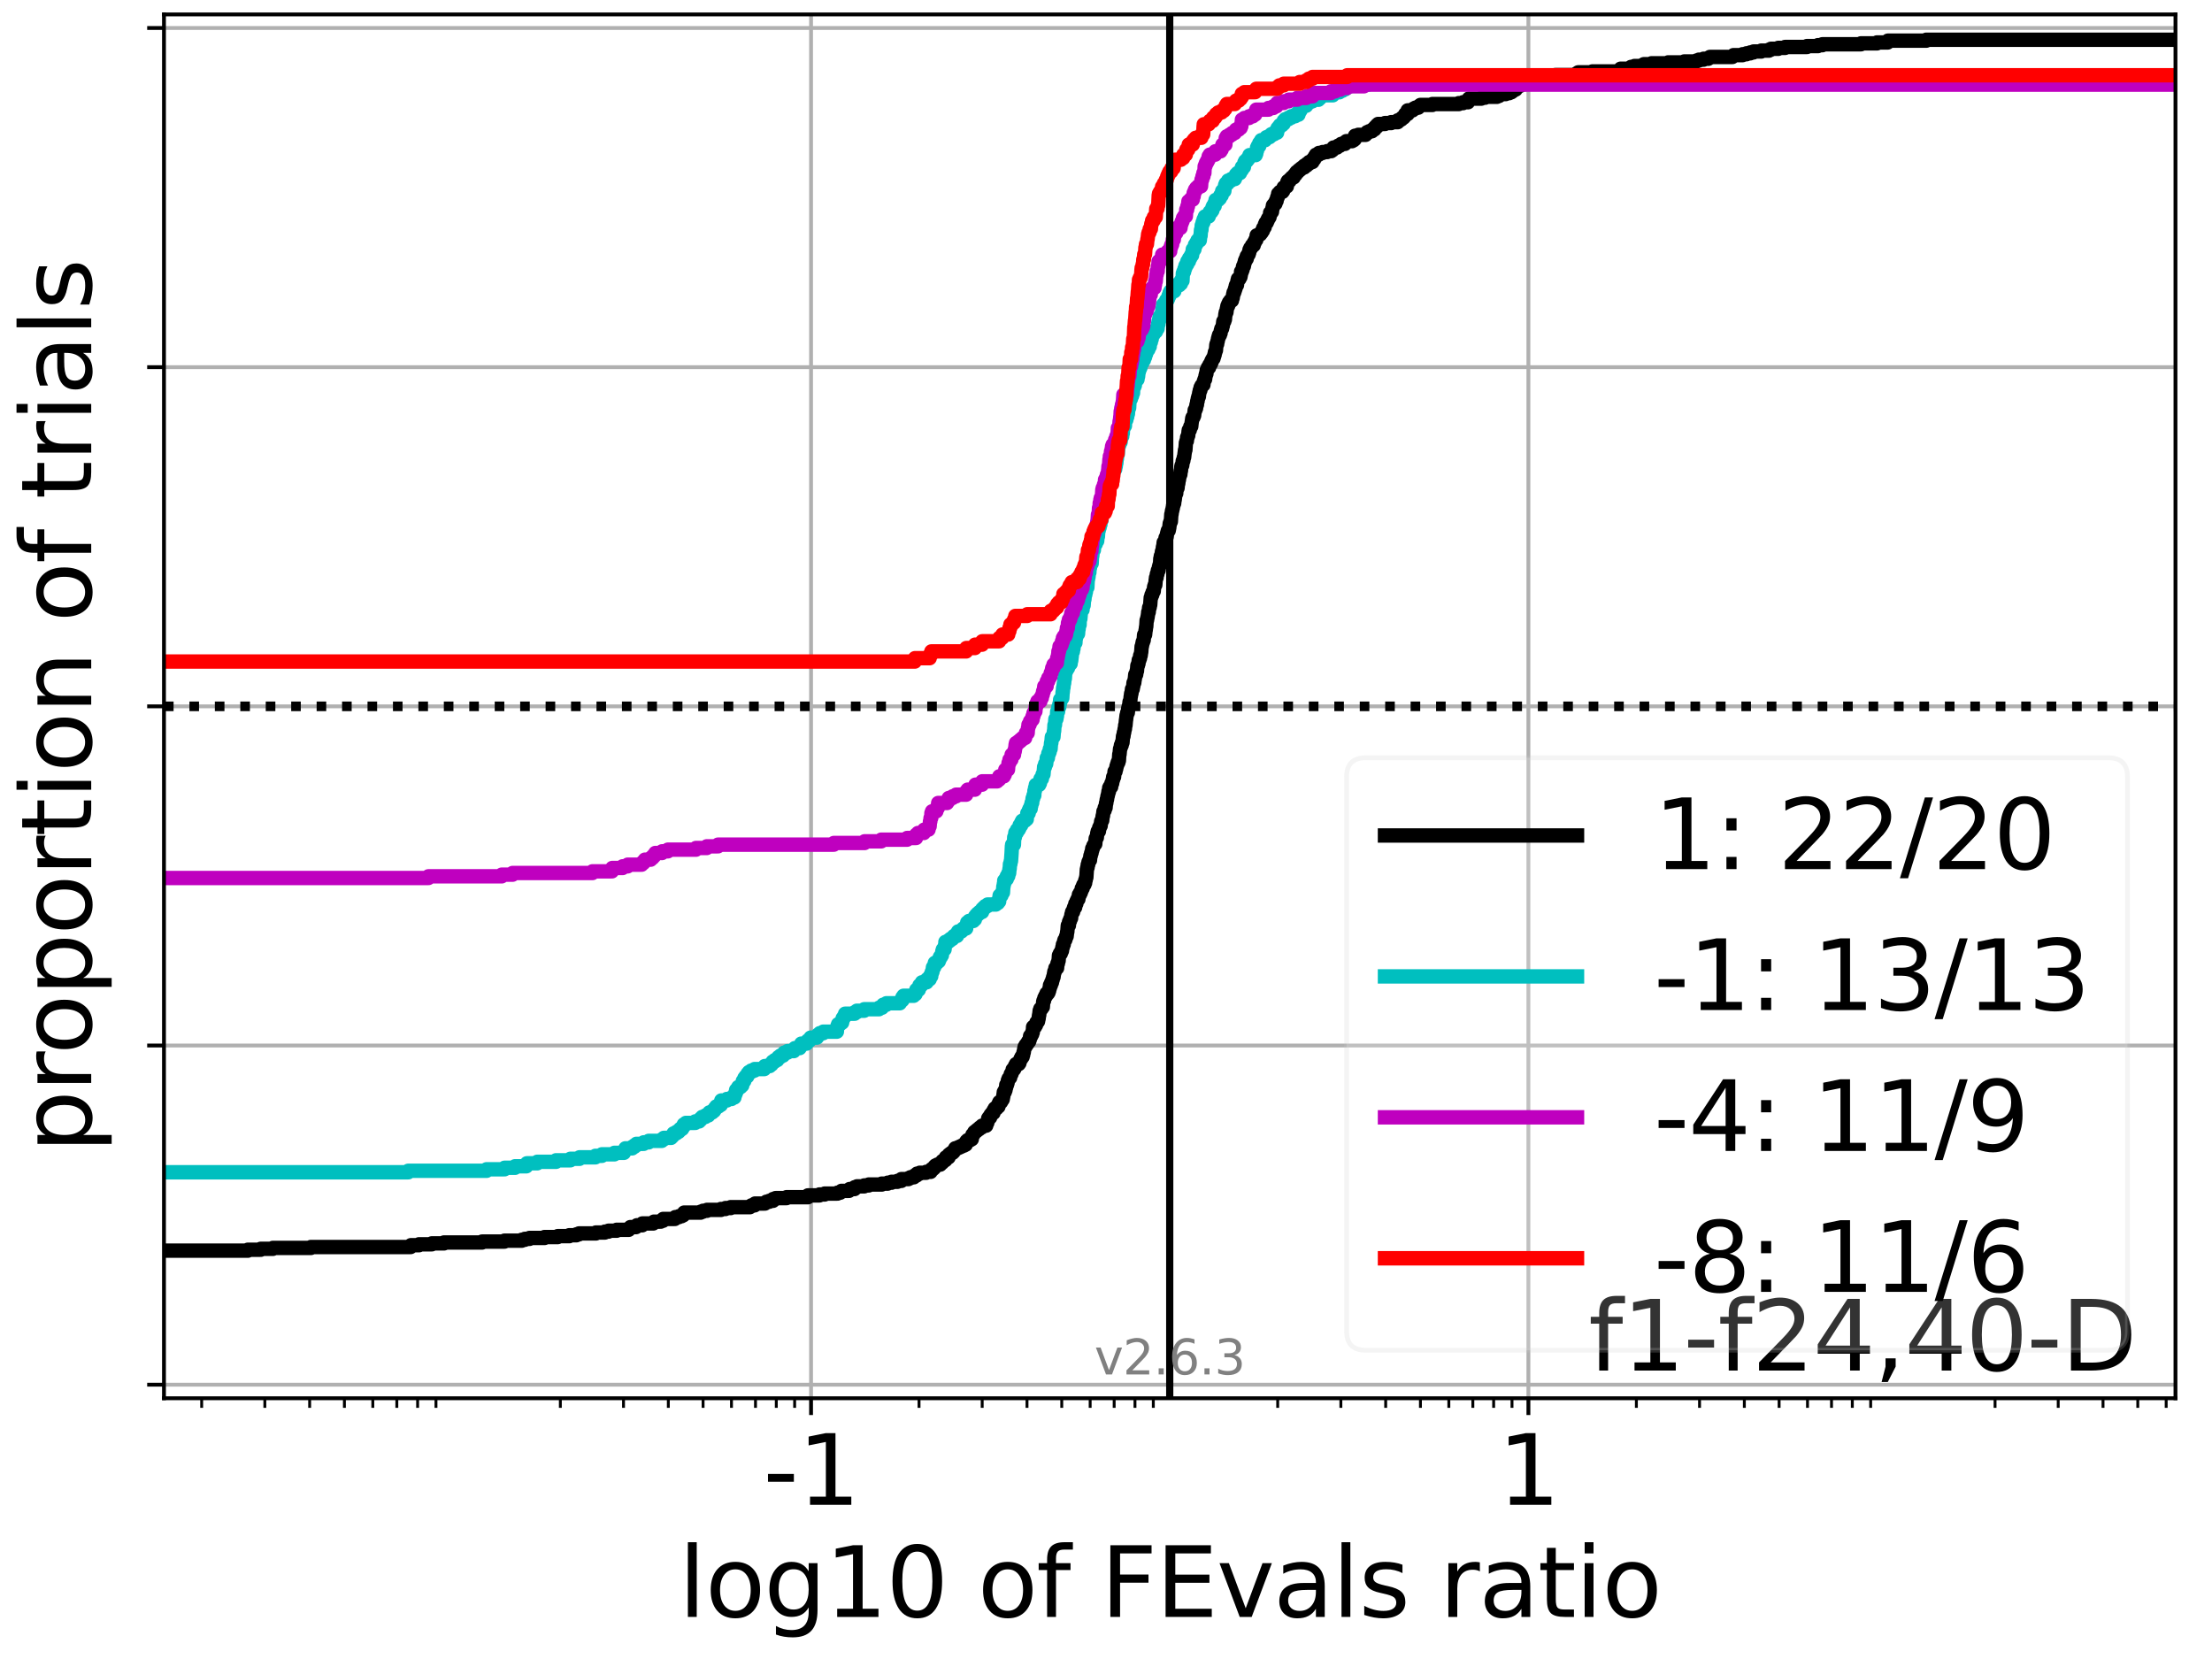 <?xml version="1.0" encoding="utf-8" standalone="no"?>
<!DOCTYPE svg PUBLIC "-//W3C//DTD SVG 1.1//EN"
  "http://www.w3.org/Graphics/SVG/1.1/DTD/svg11.dtd">
<svg xmlns:xlink="http://www.w3.org/1999/xlink" width="460.8pt" height="345.6pt" viewBox="0 0 460.8 345.6" xmlns="http://www.w3.org/2000/svg" version="1.1">
 <defs>
  <style type="text/css">*{stroke-linejoin: round; stroke-linecap: butt}</style>
 </defs>
 <g id="figure_1">
  <g id="patch_1">
   <path d="M 0 345.6 
L 460.8 345.6 
L 460.8 0 
L 0 0 
z
" style="fill: #ffffff"/>
  </g>
  <g id="axes_1">
   <g id="patch_2">
    <path d="M 34.16 291.28 
L 453.192 291.28 
L 453.192 3 
L 34.16 3 
z
" style="fill: #ffffff"/>
   </g>
   <g id="matplotlib.axis_1">
    <g id="xtick_1">
     <g id="line2d_1">
      <path d="M 168.957 291.28 
L 168.957 3 
" clip-path="url(#pdc6b4964dc)" style="fill: none; stroke: #b0b0b0; stroke-width: 0.8; stroke-linecap: square"/>
     </g>
     <g id="line2d_2">
      <defs>
       <path id="ma5ea6c5399" d="M 0 0 
L 0 3.5 
" style="stroke: #000000; stroke-width: 0.8"/>
      </defs>
      <g>
       <use xlink:href="#ma5ea6c5399" x="168.957" y="291.28" style="stroke: #000000; stroke-width: 0.8"/>
      </g>
     </g>
     <g id="text_1">
      <!-- -1 -->
      <g transform="translate(158.987 313.477) scale(0.2 -0.2)">
       <defs>
        <path id="DejaVuSans-2d" d="M 313 2009 
L 1997 2009 
L 1997 1497 
L 313 1497 
L 313 2009 
z
" transform="scale(0.016)"/>
        <path id="DejaVuSans-31" d="M 794 531 
L 1825 531 
L 1825 4091 
L 703 3866 
L 703 4441 
L 1819 4666 
L 2450 4666 
L 2450 531 
L 3481 531 
L 3481 0 
L 794 0 
L 794 531 
z
" transform="scale(0.016)"/>
       </defs>
       <use xlink:href="#DejaVuSans-2d"/>
       <use xlink:href="#DejaVuSans-31" x="36.084"/>
      </g>
     </g>
    </g>
    <g id="xtick_2">
     <g id="line2d_3">
      <path d="M 318.395 291.28 
L 318.395 3 
" clip-path="url(#pdc6b4964dc)" style="fill: none; stroke: #b0b0b0; stroke-width: 0.8; stroke-linecap: square"/>
     </g>
     <g id="line2d_4">
      <g>
       <use xlink:href="#ma5ea6c5399" x="318.395" y="291.28" style="stroke: #000000; stroke-width: 0.8"/>
      </g>
     </g>
     <g id="text_2">
      <!-- 1 -->
      <g transform="translate(312.032 313.477) scale(0.2 -0.2)">
       <use xlink:href="#DejaVuSans-31"/>
      </g>
     </g>
    </g>
    <g id="xtick_3">
     <g id="line2d_5">
      <defs>
       <path id="m16139e5fa2" d="M 0 0 
L 0 2 
" style="stroke: #000000; stroke-width: 0.6"/>
      </defs>
      <g>
       <use xlink:href="#m16139e5fa2" x="42.013" y="291.28" style="stroke: #000000; stroke-width: 0.6"/>
      </g>
     </g>
    </g>
    <g id="xtick_4">
     <g id="line2d_6">
      <g>
       <use xlink:href="#m16139e5fa2" x="55.17" y="291.28" style="stroke: #000000; stroke-width: 0.6"/>
      </g>
     </g>
    </g>
    <g id="xtick_5">
     <g id="line2d_7">
      <g>
       <use xlink:href="#m16139e5fa2" x="64.505" y="291.28" style="stroke: #000000; stroke-width: 0.6"/>
      </g>
     </g>
    </g>
    <g id="xtick_6">
     <g id="line2d_8">
      <g>
       <use xlink:href="#m16139e5fa2" x="71.746" y="291.28" style="stroke: #000000; stroke-width: 0.6"/>
      </g>
     </g>
    </g>
    <g id="xtick_7">
     <g id="line2d_9">
      <g>
       <use xlink:href="#m16139e5fa2" x="77.663" y="291.28" style="stroke: #000000; stroke-width: 0.6"/>
      </g>
     </g>
    </g>
    <g id="xtick_8">
     <g id="line2d_10">
      <g>
       <use xlink:href="#m16139e5fa2" x="82.665" y="291.28" style="stroke: #000000; stroke-width: 0.6"/>
      </g>
     </g>
    </g>
    <g id="xtick_9">
     <g id="line2d_11">
      <g>
       <use xlink:href="#m16139e5fa2" x="86.998" y="291.28" style="stroke: #000000; stroke-width: 0.6"/>
      </g>
     </g>
    </g>
    <g id="xtick_10">
     <g id="line2d_12">
      <g>
       <use xlink:href="#m16139e5fa2" x="90.82" y="291.28" style="stroke: #000000; stroke-width: 0.6"/>
      </g>
     </g>
    </g>
    <g id="xtick_11">
     <g id="line2d_13">
      <g>
       <use xlink:href="#m16139e5fa2" x="116.731" y="291.28" style="stroke: #000000; stroke-width: 0.6"/>
      </g>
     </g>
    </g>
    <g id="xtick_12">
     <g id="line2d_14">
      <g>
       <use xlink:href="#m16139e5fa2" x="129.889" y="291.28" style="stroke: #000000; stroke-width: 0.6"/>
      </g>
     </g>
    </g>
    <g id="xtick_13">
     <g id="line2d_15">
      <g>
       <use xlink:href="#m16139e5fa2" x="139.224" y="291.28" style="stroke: #000000; stroke-width: 0.6"/>
      </g>
     </g>
    </g>
    <g id="xtick_14">
     <g id="line2d_16">
      <g>
       <use xlink:href="#m16139e5fa2" x="146.465" y="291.28" style="stroke: #000000; stroke-width: 0.6"/>
      </g>
     </g>
    </g>
    <g id="xtick_15">
     <g id="line2d_17">
      <g>
       <use xlink:href="#m16139e5fa2" x="152.381" y="291.28" style="stroke: #000000; stroke-width: 0.6"/>
      </g>
     </g>
    </g>
    <g id="xtick_16">
     <g id="line2d_18">
      <g>
       <use xlink:href="#m16139e5fa2" x="157.383" y="291.28" style="stroke: #000000; stroke-width: 0.6"/>
      </g>
     </g>
    </g>
    <g id="xtick_17">
     <g id="line2d_19">
      <g>
       <use xlink:href="#m16139e5fa2" x="161.716" y="291.28" style="stroke: #000000; stroke-width: 0.6"/>
      </g>
     </g>
    </g>
    <g id="xtick_18">
     <g id="line2d_20">
      <g>
       <use xlink:href="#m16139e5fa2" x="165.538" y="291.28" style="stroke: #000000; stroke-width: 0.6"/>
      </g>
     </g>
    </g>
    <g id="xtick_19">
     <g id="line2d_21">
      <g>
       <use xlink:href="#m16139e5fa2" x="191.45" y="291.28" style="stroke: #000000; stroke-width: 0.6"/>
      </g>
     </g>
    </g>
    <g id="xtick_20">
     <g id="line2d_22">
      <g>
       <use xlink:href="#m16139e5fa2" x="204.607" y="291.28" style="stroke: #000000; stroke-width: 0.6"/>
      </g>
     </g>
    </g>
    <g id="xtick_21">
     <g id="line2d_23">
      <g>
       <use xlink:href="#m16139e5fa2" x="213.942" y="291.28" style="stroke: #000000; stroke-width: 0.6"/>
      </g>
     </g>
    </g>
    <g id="xtick_22">
     <g id="line2d_24">
      <g>
       <use xlink:href="#m16139e5fa2" x="221.183" y="291.28" style="stroke: #000000; stroke-width: 0.6"/>
      </g>
     </g>
    </g>
    <g id="xtick_23">
     <g id="line2d_25">
      <g>
       <use xlink:href="#m16139e5fa2" x="227.1" y="291.28" style="stroke: #000000; stroke-width: 0.6"/>
      </g>
     </g>
    </g>
    <g id="xtick_24">
     <g id="line2d_26">
      <g>
       <use xlink:href="#m16139e5fa2" x="232.102" y="291.28" style="stroke: #000000; stroke-width: 0.6"/>
      </g>
     </g>
    </g>
    <g id="xtick_25">
     <g id="line2d_27">
      <g>
       <use xlink:href="#m16139e5fa2" x="236.435" y="291.28" style="stroke: #000000; stroke-width: 0.6"/>
      </g>
     </g>
    </g>
    <g id="xtick_26">
     <g id="line2d_28">
      <g>
       <use xlink:href="#m16139e5fa2" x="240.257" y="291.28" style="stroke: #000000; stroke-width: 0.6"/>
      </g>
     </g>
    </g>
    <g id="xtick_27">
     <g id="line2d_29">
      <g>
       <use xlink:href="#m16139e5fa2" x="266.169" y="291.28" style="stroke: #000000; stroke-width: 0.6"/>
      </g>
     </g>
    </g>
    <g id="xtick_28">
     <g id="line2d_30">
      <g>
       <use xlink:href="#m16139e5fa2" x="279.326" y="291.28" style="stroke: #000000; stroke-width: 0.6"/>
      </g>
     </g>
    </g>
    <g id="xtick_29">
     <g id="line2d_31">
      <g>
       <use xlink:href="#m16139e5fa2" x="288.661" y="291.28" style="stroke: #000000; stroke-width: 0.6"/>
      </g>
     </g>
    </g>
    <g id="xtick_30">
     <g id="line2d_32">
      <g>
       <use xlink:href="#m16139e5fa2" x="295.902" y="291.28" style="stroke: #000000; stroke-width: 0.6"/>
      </g>
     </g>
    </g>
    <g id="xtick_31">
     <g id="line2d_33">
      <g>
       <use xlink:href="#m16139e5fa2" x="301.818" y="291.28" style="stroke: #000000; stroke-width: 0.6"/>
      </g>
     </g>
    </g>
    <g id="xtick_32">
     <g id="line2d_34">
      <g>
       <use xlink:href="#m16139e5fa2" x="306.821" y="291.28" style="stroke: #000000; stroke-width: 0.6"/>
      </g>
     </g>
    </g>
    <g id="xtick_33">
     <g id="line2d_35">
      <g>
       <use xlink:href="#m16139e5fa2" x="311.154" y="291.28" style="stroke: #000000; stroke-width: 0.6"/>
      </g>
     </g>
    </g>
    <g id="xtick_34">
     <g id="line2d_36">
      <g>
       <use xlink:href="#m16139e5fa2" x="314.976" y="291.28" style="stroke: #000000; stroke-width: 0.6"/>
      </g>
     </g>
    </g>
    <g id="xtick_35">
     <g id="line2d_37">
      <g>
       <use xlink:href="#m16139e5fa2" x="340.887" y="291.28" style="stroke: #000000; stroke-width: 0.6"/>
      </g>
     </g>
    </g>
    <g id="xtick_36">
     <g id="line2d_38">
      <g>
       <use xlink:href="#m16139e5fa2" x="354.044" y="291.28" style="stroke: #000000; stroke-width: 0.6"/>
      </g>
     </g>
    </g>
    <g id="xtick_37">
     <g id="line2d_39">
      <g>
       <use xlink:href="#m16139e5fa2" x="363.38" y="291.28" style="stroke: #000000; stroke-width: 0.6"/>
      </g>
     </g>
    </g>
    <g id="xtick_38">
     <g id="line2d_40">
      <g>
       <use xlink:href="#m16139e5fa2" x="370.621" y="291.28" style="stroke: #000000; stroke-width: 0.6"/>
      </g>
     </g>
    </g>
    <g id="xtick_39">
     <g id="line2d_41">
      <g>
       <use xlink:href="#m16139e5fa2" x="376.537" y="291.28" style="stroke: #000000; stroke-width: 0.6"/>
      </g>
     </g>
    </g>
    <g id="xtick_40">
     <g id="line2d_42">
      <g>
       <use xlink:href="#m16139e5fa2" x="381.539" y="291.28" style="stroke: #000000; stroke-width: 0.6"/>
      </g>
     </g>
    </g>
    <g id="xtick_41">
     <g id="line2d_43">
      <g>
       <use xlink:href="#m16139e5fa2" x="385.872" y="291.28" style="stroke: #000000; stroke-width: 0.6"/>
      </g>
     </g>
    </g>
    <g id="xtick_42">
     <g id="line2d_44">
      <g>
       <use xlink:href="#m16139e5fa2" x="389.694" y="291.28" style="stroke: #000000; stroke-width: 0.6"/>
      </g>
     </g>
    </g>
    <g id="xtick_43">
     <g id="line2d_45">
      <g>
       <use xlink:href="#m16139e5fa2" x="415.606" y="291.28" style="stroke: #000000; stroke-width: 0.6"/>
      </g>
     </g>
    </g>
    <g id="xtick_44">
     <g id="line2d_46">
      <g>
       <use xlink:href="#m16139e5fa2" x="428.763" y="291.28" style="stroke: #000000; stroke-width: 0.6"/>
      </g>
     </g>
    </g>
    <g id="xtick_45">
     <g id="line2d_47">
      <g>
       <use xlink:href="#m16139e5fa2" x="438.098" y="291.28" style="stroke: #000000; stroke-width: 0.6"/>
      </g>
     </g>
    </g>
    <g id="xtick_46">
     <g id="line2d_48">
      <g>
       <use xlink:href="#m16139e5fa2" x="445.339" y="291.28" style="stroke: #000000; stroke-width: 0.6"/>
      </g>
     </g>
    </g>
    <g id="xtick_47">
     <g id="line2d_49">
      <g>
       <use xlink:href="#m16139e5fa2" x="451.255" y="291.28" style="stroke: #000000; stroke-width: 0.6"/>
      </g>
     </g>
    </g>
    <g id="text_3">
     <!-- log10 of FEvals ratio -->
     <g transform="translate(141.371 336.833) scale(0.2 -0.2)">
      <defs>
       <path id="DejaVuSans-6c" d="M 603 4863 
L 1178 4863 
L 1178 0 
L 603 0 
L 603 4863 
z
" transform="scale(0.016)"/>
       <path id="DejaVuSans-6f" d="M 1959 3097 
Q 1497 3097 1228 2736 
Q 959 2375 959 1747 
Q 959 1119 1226 758 
Q 1494 397 1959 397 
Q 2419 397 2687 759 
Q 2956 1122 2956 1747 
Q 2956 2369 2687 2733 
Q 2419 3097 1959 3097 
z
M 1959 3584 
Q 2709 3584 3137 3096 
Q 3566 2609 3566 1747 
Q 3566 888 3137 398 
Q 2709 -91 1959 -91 
Q 1206 -91 779 398 
Q 353 888 353 1747 
Q 353 2609 779 3096 
Q 1206 3584 1959 3584 
z
" transform="scale(0.016)"/>
       <path id="DejaVuSans-67" d="M 2906 1791 
Q 2906 2416 2648 2759 
Q 2391 3103 1925 3103 
Q 1463 3103 1205 2759 
Q 947 2416 947 1791 
Q 947 1169 1205 825 
Q 1463 481 1925 481 
Q 2391 481 2648 825 
Q 2906 1169 2906 1791 
z
M 3481 434 
Q 3481 -459 3084 -895 
Q 2688 -1331 1869 -1331 
Q 1566 -1331 1297 -1286 
Q 1028 -1241 775 -1147 
L 775 -588 
Q 1028 -725 1275 -790 
Q 1522 -856 1778 -856 
Q 2344 -856 2625 -561 
Q 2906 -266 2906 331 
L 2906 616 
Q 2728 306 2450 153 
Q 2172 0 1784 0 
Q 1141 0 747 490 
Q 353 981 353 1791 
Q 353 2603 747 3093 
Q 1141 3584 1784 3584 
Q 2172 3584 2450 3431 
Q 2728 3278 2906 2969 
L 2906 3500 
L 3481 3500 
L 3481 434 
z
" transform="scale(0.016)"/>
       <path id="DejaVuSans-30" d="M 2034 4250 
Q 1547 4250 1301 3770 
Q 1056 3291 1056 2328 
Q 1056 1369 1301 889 
Q 1547 409 2034 409 
Q 2525 409 2770 889 
Q 3016 1369 3016 2328 
Q 3016 3291 2770 3770 
Q 2525 4250 2034 4250 
z
M 2034 4750 
Q 2819 4750 3233 4129 
Q 3647 3509 3647 2328 
Q 3647 1150 3233 529 
Q 2819 -91 2034 -91 
Q 1250 -91 836 529 
Q 422 1150 422 2328 
Q 422 3509 836 4129 
Q 1250 4750 2034 4750 
z
" transform="scale(0.016)"/>
       <path id="DejaVuSans-20" transform="scale(0.016)"/>
       <path id="DejaVuSans-66" d="M 2375 4863 
L 2375 4384 
L 1825 4384 
Q 1516 4384 1395 4259 
Q 1275 4134 1275 3809 
L 1275 3500 
L 2222 3500 
L 2222 3053 
L 1275 3053 
L 1275 0 
L 697 0 
L 697 3053 
L 147 3053 
L 147 3500 
L 697 3500 
L 697 3744 
Q 697 4328 969 4595 
Q 1241 4863 1831 4863 
L 2375 4863 
z
" transform="scale(0.016)"/>
       <path id="DejaVuSans-46" d="M 628 4666 
L 3309 4666 
L 3309 4134 
L 1259 4134 
L 1259 2759 
L 3109 2759 
L 3109 2228 
L 1259 2228 
L 1259 0 
L 628 0 
L 628 4666 
z
" transform="scale(0.016)"/>
       <path id="DejaVuSans-45" d="M 628 4666 
L 3578 4666 
L 3578 4134 
L 1259 4134 
L 1259 2753 
L 3481 2753 
L 3481 2222 
L 1259 2222 
L 1259 531 
L 3634 531 
L 3634 0 
L 628 0 
L 628 4666 
z
" transform="scale(0.016)"/>
       <path id="DejaVuSans-76" d="M 191 3500 
L 800 3500 
L 1894 563 
L 2988 3500 
L 3597 3500 
L 2284 0 
L 1503 0 
L 191 3500 
z
" transform="scale(0.016)"/>
       <path id="DejaVuSans-61" d="M 2194 1759 
Q 1497 1759 1228 1600 
Q 959 1441 959 1056 
Q 959 750 1161 570 
Q 1363 391 1709 391 
Q 2188 391 2477 730 
Q 2766 1069 2766 1631 
L 2766 1759 
L 2194 1759 
z
M 3341 1997 
L 3341 0 
L 2766 0 
L 2766 531 
Q 2569 213 2275 61 
Q 1981 -91 1556 -91 
Q 1019 -91 701 211 
Q 384 513 384 1019 
Q 384 1609 779 1909 
Q 1175 2209 1959 2209 
L 2766 2209 
L 2766 2266 
Q 2766 2663 2505 2880 
Q 2244 3097 1772 3097 
Q 1472 3097 1187 3025 
Q 903 2953 641 2809 
L 641 3341 
Q 956 3463 1253 3523 
Q 1550 3584 1831 3584 
Q 2591 3584 2966 3190 
Q 3341 2797 3341 1997 
z
" transform="scale(0.016)"/>
       <path id="DejaVuSans-73" d="M 2834 3397 
L 2834 2853 
Q 2591 2978 2328 3040 
Q 2066 3103 1784 3103 
Q 1356 3103 1142 2972 
Q 928 2841 928 2578 
Q 928 2378 1081 2264 
Q 1234 2150 1697 2047 
L 1894 2003 
Q 2506 1872 2764 1633 
Q 3022 1394 3022 966 
Q 3022 478 2636 193 
Q 2250 -91 1575 -91 
Q 1294 -91 989 -36 
Q 684 19 347 128 
L 347 722 
Q 666 556 975 473 
Q 1284 391 1588 391 
Q 1994 391 2212 530 
Q 2431 669 2431 922 
Q 2431 1156 2273 1281 
Q 2116 1406 1581 1522 
L 1381 1569 
Q 847 1681 609 1914 
Q 372 2147 372 2553 
Q 372 3047 722 3315 
Q 1072 3584 1716 3584 
Q 2034 3584 2315 3537 
Q 2597 3491 2834 3397 
z
" transform="scale(0.016)"/>
       <path id="DejaVuSans-72" d="M 2631 2963 
Q 2534 3019 2420 3045 
Q 2306 3072 2169 3072 
Q 1681 3072 1420 2755 
Q 1159 2438 1159 1844 
L 1159 0 
L 581 0 
L 581 3500 
L 1159 3500 
L 1159 2956 
Q 1341 3275 1631 3429 
Q 1922 3584 2338 3584 
Q 2397 3584 2469 3576 
Q 2541 3569 2628 3553 
L 2631 2963 
z
" transform="scale(0.016)"/>
       <path id="DejaVuSans-74" d="M 1172 4494 
L 1172 3500 
L 2356 3500 
L 2356 3053 
L 1172 3053 
L 1172 1153 
Q 1172 725 1289 603 
Q 1406 481 1766 481 
L 2356 481 
L 2356 0 
L 1766 0 
Q 1100 0 847 248 
Q 594 497 594 1153 
L 594 3053 
L 172 3053 
L 172 3500 
L 594 3500 
L 594 4494 
L 1172 4494 
z
" transform="scale(0.016)"/>
       <path id="DejaVuSans-69" d="M 603 3500 
L 1178 3500 
L 1178 0 
L 603 0 
L 603 3500 
z
M 603 4863 
L 1178 4863 
L 1178 4134 
L 603 4134 
L 603 4863 
z
" transform="scale(0.016)"/>
      </defs>
      <use xlink:href="#DejaVuSans-6c"/>
      <use xlink:href="#DejaVuSans-6f" x="27.783"/>
      <use xlink:href="#DejaVuSans-67" x="88.965"/>
      <use xlink:href="#DejaVuSans-31" x="152.441"/>
      <use xlink:href="#DejaVuSans-30" x="216.064"/>
      <use xlink:href="#DejaVuSans-20" x="279.688"/>
      <use xlink:href="#DejaVuSans-6f" x="311.475"/>
      <use xlink:href="#DejaVuSans-66" x="372.656"/>
      <use xlink:href="#DejaVuSans-20" x="407.861"/>
      <use xlink:href="#DejaVuSans-46" x="439.648"/>
      <use xlink:href="#DejaVuSans-45" x="497.168"/>
      <use xlink:href="#DejaVuSans-76" x="560.352"/>
      <use xlink:href="#DejaVuSans-61" x="619.531"/>
      <use xlink:href="#DejaVuSans-6c" x="680.811"/>
      <use xlink:href="#DejaVuSans-73" x="708.594"/>
      <use xlink:href="#DejaVuSans-20" x="760.693"/>
      <use xlink:href="#DejaVuSans-72" x="792.48"/>
      <use xlink:href="#DejaVuSans-61" x="833.594"/>
      <use xlink:href="#DejaVuSans-74" x="894.873"/>
      <use xlink:href="#DejaVuSans-69" x="934.082"/>
      <use xlink:href="#DejaVuSans-6f" x="961.865"/>
     </g>
    </g>
   </g>
   <g id="matplotlib.axis_2">
    <g id="ytick_1">
     <g id="line2d_50">
      <path d="M 34.16 288.454 
L 453.192 288.454 
" clip-path="url(#pdc6b4964dc)" style="fill: none; stroke: #b0b0b0; stroke-width: 0.8; stroke-linecap: square"/>
     </g>
     <g id="line2d_51">
      <defs>
       <path id="md2aa557bce" d="M 0 0 
L -3.5 0 
" style="stroke: #000000; stroke-width: 0.8"/>
      </defs>
      <g>
       <use xlink:href="#md2aa557bce" x="34.16" y="288.454" style="stroke: #000000; stroke-width: 0.8"/>
      </g>
     </g>
    </g>
    <g id="ytick_2">
     <g id="line2d_52">
      <path d="M 34.16 217.797 
L 453.192 217.797 
" clip-path="url(#pdc6b4964dc)" style="fill: none; stroke: #b0b0b0; stroke-width: 0.8; stroke-linecap: square"/>
     </g>
     <g id="line2d_53">
      <g>
       <use xlink:href="#md2aa557bce" x="34.16" y="217.797" style="stroke: #000000; stroke-width: 0.8"/>
      </g>
     </g>
    </g>
    <g id="ytick_3">
     <g id="line2d_54">
      <path d="M 34.16 147.14 
L 453.192 147.14 
" clip-path="url(#pdc6b4964dc)" style="fill: none; stroke: #b0b0b0; stroke-width: 0.8; stroke-linecap: square"/>
     </g>
     <g id="line2d_55">
      <g>
       <use xlink:href="#md2aa557bce" x="34.16" y="147.14" style="stroke: #000000; stroke-width: 0.8"/>
      </g>
     </g>
    </g>
    <g id="ytick_4">
     <g id="line2d_56">
      <path d="M 34.16 76.483 
L 453.192 76.483 
" clip-path="url(#pdc6b4964dc)" style="fill: none; stroke: #b0b0b0; stroke-width: 0.8; stroke-linecap: square"/>
     </g>
     <g id="line2d_57">
      <g>
       <use xlink:href="#md2aa557bce" x="34.16" y="76.483" style="stroke: #000000; stroke-width: 0.8"/>
      </g>
     </g>
    </g>
    <g id="ytick_5">
     <g id="line2d_58">
      <path d="M 34.16 5.826 
L 453.192 5.826 
" clip-path="url(#pdc6b4964dc)" style="fill: none; stroke: #b0b0b0; stroke-width: 0.8; stroke-linecap: square"/>
     </g>
     <g id="line2d_59">
      <g>
       <use xlink:href="#md2aa557bce" x="34.16" y="5.826" style="stroke: #000000; stroke-width: 0.8"/>
      </g>
     </g>
    </g>
    <g id="text_4">
     <!-- proportion of trials -->
     <g transform="translate(19.001 240.146) rotate(-90) scale(0.2 -0.2)">
      <defs>
       <path id="DejaVuSans-70" d="M 1159 525 
L 1159 -1331 
L 581 -1331 
L 581 3500 
L 1159 3500 
L 1159 2969 
Q 1341 3281 1617 3432 
Q 1894 3584 2278 3584 
Q 2916 3584 3314 3078 
Q 3713 2572 3713 1747 
Q 3713 922 3314 415 
Q 2916 -91 2278 -91 
Q 1894 -91 1617 61 
Q 1341 213 1159 525 
z
M 3116 1747 
Q 3116 2381 2855 2742 
Q 2594 3103 2138 3103 
Q 1681 3103 1420 2742 
Q 1159 2381 1159 1747 
Q 1159 1113 1420 752 
Q 1681 391 2138 391 
Q 2594 391 2855 752 
Q 3116 1113 3116 1747 
z
" transform="scale(0.016)"/>
       <path id="DejaVuSans-6e" d="M 3513 2113 
L 3513 0 
L 2938 0 
L 2938 2094 
Q 2938 2591 2744 2837 
Q 2550 3084 2163 3084 
Q 1697 3084 1428 2787 
Q 1159 2491 1159 1978 
L 1159 0 
L 581 0 
L 581 3500 
L 1159 3500 
L 1159 2956 
Q 1366 3272 1645 3428 
Q 1925 3584 2291 3584 
Q 2894 3584 3203 3211 
Q 3513 2838 3513 2113 
z
" transform="scale(0.016)"/>
      </defs>
      <use xlink:href="#DejaVuSans-70"/>
      <use xlink:href="#DejaVuSans-72" x="63.477"/>
      <use xlink:href="#DejaVuSans-6f" x="102.34"/>
      <use xlink:href="#DejaVuSans-70" x="163.521"/>
      <use xlink:href="#DejaVuSans-6f" x="226.998"/>
      <use xlink:href="#DejaVuSans-72" x="288.18"/>
      <use xlink:href="#DejaVuSans-74" x="329.293"/>
      <use xlink:href="#DejaVuSans-69" x="368.502"/>
      <use xlink:href="#DejaVuSans-6f" x="396.285"/>
      <use xlink:href="#DejaVuSans-6e" x="457.467"/>
      <use xlink:href="#DejaVuSans-20" x="520.846"/>
      <use xlink:href="#DejaVuSans-6f" x="552.633"/>
      <use xlink:href="#DejaVuSans-66" x="613.814"/>
      <use xlink:href="#DejaVuSans-20" x="649.02"/>
      <use xlink:href="#DejaVuSans-74" x="680.807"/>
      <use xlink:href="#DejaVuSans-72" x="720.016"/>
      <use xlink:href="#DejaVuSans-69" x="761.129"/>
      <use xlink:href="#DejaVuSans-61" x="788.912"/>
      <use xlink:href="#DejaVuSans-6c" x="850.191"/>
      <use xlink:href="#DejaVuSans-73" x="877.975"/>
     </g>
    </g>
   </g>
   <g id="line2d_60">
    <path d="M 34.16 260.531 
L 51.642 260.531 
L 51.642 260.342 
L 54.305 260.342 
L 54.305 260.153 
L 56.838 260.153 
L 56.838 259.965 
L 64.77 259.965 
L 64.77 259.776 
L 85.534 259.776 
L 85.601 259.399 
L 87.295 259.399 
L 87.295 259.21 
L 89.958 259.21 
L 89.958 259.021 
L 92.492 259.021 
L 92.492 258.833 
L 100.424 258.833 
L 100.424 258.644 
L 105.089 258.644 
L 105.089 258.455 
L 108.69 258.455 
L 108.69 258.267 
L 109.343 258.267 
L 109.343 258.078 
L 110.299 258.078 
L 110.299 257.889 
L 113.438 257.889 
L 113.438 257.701 
L 116.193 257.701 
L 116.193 257.512 
L 118.587 257.512 
L 118.587 257.323 
L 120.081 257.323 
L 120.081 257.135 
L 120.617 257.135 
L 120.617 256.946 
L 124.135 256.946 
L 124.135 256.757 
L 125.997 256.757 
L 125.997 256.569 
L 126.767 256.569 
L 126.767 256.38 
L 128.46 256.38 
L 128.46 256.191 
L 130.974 256.191 
L 130.974 256.003 
L 131.118 256.003 
L 131.118 255.814 
L 131.321 255.814 
L 131.321 255.625 
L 132.505 255.625 
L 132.505 255.436 
L 132.675 255.436 
L 132.675 255.248 
L 133.785 255.248 
L 133.814 254.87 
L 136.083 254.87 
L 136.083 254.682 
L 136.229 254.682 
L 136.229 254.493 
L 137.633 254.493 
L 137.633 254.304 
L 138.136 254.304 
L 138.159 253.927 
L 140.58 253.927 
L 140.676 253.55 
L 141.409 253.55 
L 141.409 253.361 
L 141.984 253.361 
L 141.984 253.172 
L 142.346 253.172 
L 142.398 252.795 
L 142.51 252.795 
L 142.51 252.606 
L 145.953 252.606 
L 145.953 252.418 
L 146.442 252.418 
L 146.442 252.229 
L 147.274 252.229 
L 147.274 252.04 
L 150.184 252.04 
L 150.184 251.852 
L 151.134 251.852 
L 151.134 251.663 
L 152.207 251.663 
L 152.207 251.474 
L 156.214 251.474 
L 156.214 251.286 
L 156.536 251.286 
L 156.536 251.097 
L 157.202 251.097 
L 157.292 250.72 
L 159.347 250.72 
L 159.347 250.531 
L 159.646 250.531 
L 159.646 250.342 
L 160.253 250.342 
L 160.253 250.154 
L 161.026 250.154 
L 161.05 249.776 
L 161.575 249.776 
L 161.575 249.588 
L 163.848 249.588 
L 163.848 249.399 
L 168.301 249.399 
L 168.315 249.022 
L 170.703 249.022 
L 170.703 248.833 
L 171.798 248.833 
L 171.798 248.644 
L 174.461 248.644 
L 174.461 248.456 
L 175.036 248.456 
L 175.036 248.267 
L 175.3 248.267 
L 175.3 248.078 
L 176.855 248.078 
L 176.855 247.89 
L 176.995 247.89 
L 176.995 247.701 
L 178.012 247.701 
L 178.043 247.324 
L 178.536 247.324 
L 178.536 247.135 
L 180.039 247.135 
L 180.039 246.946 
L 180.977 246.946 
L 180.977 246.758 
L 183.684 246.758 
L 183.684 246.569 
L 184.927 246.569 
L 184.927 246.38 
L 185.715 246.38 
L 185.715 246.192 
L 186.949 246.192 
L 186.949 246.003 
L 187.772 246.003 
L 187.772 245.626 
L 189.235 245.626 
L 189.235 245.437 
L 189.644 245.437 
L 189.644 245.248 
L 190.374 245.248 
L 190.374 245.06 
L 190.527 245.06 
L 190.527 244.871 
L 190.961 244.871 
L 191.029 244.494 
L 191.613 244.494 
L 191.613 244.305 
L 192.936 244.305 
L 192.936 244.116 
L 193.866 244.116 
L 193.947 243.739 
L 194.061 243.739 
L 194.061 243.55 
L 194.385 243.55 
L 194.385 243.362 
L 194.596 243.362 
L 194.685 242.984 
L 194.872 242.984 
L 194.872 242.796 
L 195.251 242.796 
L 195.251 242.607 
L 195.871 242.607 
L 195.968 242.23 
L 196.285 242.23 
L 196.327 241.852 
L 196.699 241.852 
L 196.699 241.664 
L 196.972 241.664 
L 197.042 241.098 
L 197.603 241.098 
L 197.665 240.532 
L 197.903 240.532 
L 197.903 240.343 
L 198.169 240.343 
L 198.169 240.154 
L 198.466 240.154 
L 198.466 239.966 
L 198.658 239.966 
L 198.765 239.588 
L 198.908 239.588 
L 198.991 239.211 
L 199.534 239.211 
L 199.534 239.022 
L 199.957 239.022 
L 199.957 238.834 
L 200.36 238.834 
L 200.36 238.645 
L 200.826 238.645 
L 200.826 238.456 
L 201.181 238.456 
L 201.227 237.89 
L 201.36 237.89 
L 201.36 237.702 
L 201.564 237.702 
L 201.564 237.513 
L 202.125 237.513 
L 202.125 237.324 
L 202.435 237.324 
L 202.513 236.57 
L 202.576 236.57 
L 202.576 236.381 
L 202.768 236.381 
L 202.768 236.192 
L 202.885 236.192 
L 202.972 235.815 
L 203.213 235.815 
L 203.213 235.626 
L 203.446 235.626 
L 203.446 235.437 
L 203.67 235.437 
L 203.67 235.249 
L 203.956 235.249 
L 203.956 235.06 
L 204.118 235.06 
L 204.118 234.871 
L 204.522 234.871 
L 204.582 234.494 
L 205.439 234.494 
L 205.538 233.928 
L 205.663 233.928 
L 205.743 233.551 
L 205.774 233.551 
L 205.855 232.985 
L 205.977 232.985 
L 205.977 232.796 
L 206.261 232.796 
L 206.355 232.23 
L 206.507 232.23 
L 206.507 232.041 
L 206.657 232.041 
L 206.657 231.853 
L 206.953 231.853 
L 207.006 231.287 
L 207.206 231.287 
L 207.223 230.909 
L 207.612 230.909 
L 207.644 230.532 
L 207.99 230.532 
L 208.088 229.777 
L 208.178 229.777 
L 208.178 229.589 
L 208.533 229.589 
L 208.622 229.211 
L 208.761 229.211 
L 208.761 229.023 
L 208.877 229.023 
L 208.982 228.457 
L 208.99 228.457 
L 209.093 227.702 
L 209.11 227.702 
L 209.11 227.513 
L 209.303 227.513 
L 209.321 227.136 
L 209.447 227.136 
L 209.555 226.57 
L 209.586 226.57 
L 209.627 226.004 
L 209.772 226.004 
L 209.852 225.627 
L 209.889 225.627 
L 209.965 225.061 
L 210.036 225.061 
L 210.114 224.683 
L 210.265 224.683 
L 210.265 224.495 
L 210.425 224.495 
L 210.52 223.929 
L 210.565 223.929 
L 210.565 223.74 
L 210.708 223.74 
L 210.782 223.363 
L 210.849 223.363 
L 210.954 222.985 
L 210.963 222.985 
L 210.963 222.797 
L 211.228 222.797 
L 211.228 222.608 
L 211.346 222.608 
L 211.444 222.042 
L 211.54 222.042 
L 211.648 221.665 
L 212.232 221.665 
L 212.232 221.476 
L 212.361 221.476 
L 212.443 220.91 
L 212.536 220.91 
L 212.615 220.533 
L 212.77 220.533 
L 212.81 220.155 
L 213.027 220.155 
L 213.061 219.778 
L 213.138 219.778 
L 213.212 219.212 
L 213.271 219.212 
L 213.37 218.457 
L 213.395 218.457 
L 213.453 218.08 
L 213.623 218.08 
L 213.669 217.703 
L 213.853 217.703 
L 213.853 217.514 
L 213.968 217.514 
L 213.968 217.325 
L 214.117 217.325 
L 214.187 216.948 
L 214.393 216.948 
L 214.459 216.571 
L 214.521 216.571 
L 214.591 215.816 
L 214.83 215.816 
L 214.883 215.438 
L 215.02 215.438 
L 215.026 215.061 
L 215.145 215.061 
L 215.213 213.929 
L 215.609 213.929 
L 215.676 213.552 
L 215.823 213.552 
L 215.913 212.986 
L 216.07 212.986 
L 216.07 212.797 
L 216.232 212.797 
L 216.341 212.231 
L 216.359 212.231 
L 216.451 211.476 
L 216.484 211.476 
L 216.589 210.533 
L 216.686 210.533 
L 216.719 210.156 
L 216.977 210.156 
L 217.031 209.778 
L 217.24 209.778 
L 217.317 208.646 
L 217.37 208.646 
L 217.37 208.458 
L 217.494 208.458 
L 217.56 207.892 
L 217.637 207.892 
L 217.741 207.514 
L 217.889 207.514 
L 217.937 207.137 
L 218.012 207.137 
L 218.012 206.948 
L 218.314 206.948 
L 218.314 206.76 
L 218.427 206.76 
L 218.489 206.382 
L 218.557 206.382 
L 218.64 205.816 
L 218.709 205.816 
L 218.734 205.25 
L 218.919 205.25 
L 218.981 204.684 
L 219.136 204.684 
L 219.216 204.118 
L 219.288 204.118 
L 219.386 203.552 
L 219.468 203.552 
L 219.568 202.798 
L 219.597 202.798 
L 219.63 202.42 
L 219.731 202.42 
L 219.833 201.854 
L 219.862 201.854 
L 219.862 201.666 
L 220.206 201.666 
L 220.28 200.722 
L 220.381 200.722 
L 220.48 200.156 
L 220.528 200.156 
L 220.602 199.024 
L 220.682 199.024 
L 220.775 198.647 
L 220.986 198.647 
L 221.005 198.27 
L 221.1 198.27 
L 221.1 198.081 
L 221.222 198.081 
L 221.312 197.326 
L 221.391 197.326 
L 221.424 196.76 
L 221.59 196.76 
L 221.686 196.005 
L 221.748 196.005 
L 221.748 195.817 
L 221.916 195.817 
L 222.022 195.439 
L 222.032 195.439 
L 222.086 195.062 
L 222.197 195.062 
L 222.305 194.119 
L 222.342 194.119 
L 222.442 192.798 
L 222.67 192.798 
L 222.701 192.043 
L 222.784 192.043 
L 222.784 191.855 
L 222.899 191.855 
L 222.933 191.477 
L 223.012 191.477 
L 223.012 191.289 
L 223.125 191.289 
L 223.191 190.534 
L 223.237 190.534 
L 223.343 189.968 
L 223.545 189.968 
L 223.624 189.402 
L 223.724 189.402 
L 223.746 189.025 
L 223.971 189.025 
L 224.007 188.27 
L 224.218 188.27 
L 224.279 187.704 
L 224.36 187.704 
L 224.454 187.327 
L 224.646 187.327 
L 224.757 186.383 
L 224.946 186.383 
L 224.969 186.006 
L 225.13 186.006 
L 225.213 185.629 
L 225.267 185.629 
L 225.351 185.063 
L 225.534 185.063 
L 225.608 184.497 
L 225.69 184.497 
L 225.69 184.308 
L 225.895 184.308 
L 225.912 183.931 
L 226.052 183.931 
L 226.088 183.365 
L 226.165 183.365 
L 226.251 182.799 
L 226.304 182.799 
L 226.413 181.101 
L 226.439 181.101 
L 226.495 180.723 
L 226.558 180.723 
L 226.593 180.157 
L 226.685 180.157 
L 226.746 179.591 
L 226.81 179.591 
L 226.906 179.214 
L 227.058 179.214 
L 227.148 178.271 
L 227.224 178.271 
L 227.309 177.705 
L 227.39 177.705 
L 227.473 177.139 
L 227.531 177.139 
L 227.532 176.761 
L 227.651 176.761 
L 227.746 176.384 
L 227.772 176.384 
L 227.772 176.195 
L 227.885 176.195 
L 227.99 175.818 
L 228.161 175.818 
L 228.254 174.686 
L 228.345 174.686 
L 228.345 174.497 
L 228.489 174.497 
L 228.58 173.554 
L 228.661 173.554 
L 228.675 173.176 
L 228.924 173.176 
L 228.983 172.422 
L 229.101 172.422 
L 229.156 172.044 
L 229.283 172.044 
L 229.391 171.101 
L 229.474 171.101 
L 229.474 170.912 
L 229.609 170.912 
L 229.706 169.969 
L 229.769 169.969 
L 229.868 169.026 
L 229.977 169.026 
L 229.977 168.837 
L 230.104 168.837 
L 230.135 168.271 
L 230.309 168.271 
L 230.4 167.328 
L 230.456 167.328 
L 230.552 166.573 
L 230.606 166.573 
L 230.716 165.818 
L 230.759 165.818 
L 230.859 165.252 
L 230.898 165.252 
L 230.911 164.875 
L 231.016 164.875 
L 231.069 164.12 
L 231.164 164.12 
L 231.164 163.932 
L 231.47 163.932 
L 231.525 163.177 
L 231.68 163.177 
L 231.79 162.422 
L 231.87 162.422 
L 231.894 161.856 
L 232.079 161.856 
L 232.182 160.724 
L 232.381 160.724 
L 232.473 160.158 
L 232.527 160.158 
L 232.599 159.592 
L 232.661 159.592 
L 232.718 159.215 
L 232.796 159.215 
L 232.834 158.838 
L 232.976 158.838 
L 232.995 158.46 
L 233.088 158.46 
L 233.165 157.14 
L 233.22 157.14 
L 233.326 156.007 
L 233.371 156.007 
L 233.446 155.63 
L 233.507 155.63 
L 233.509 155.253 
L 233.664 155.253 
L 233.711 154.687 
L 233.838 154.687 
L 233.944 153.366 
L 234.043 153.366 
L 234.116 152.611 
L 234.179 152.611 
L 234.284 151.857 
L 234.341 151.857 
L 234.395 151.102 
L 234.46 151.102 
L 234.562 149.97 
L 234.579 149.97 
L 234.687 149.027 
L 234.723 149.027 
L 234.823 148.461 
L 234.942 148.461 
L 235.041 147.517 
L 235.074 147.517 
L 235.14 147.14 
L 235.212 147.14 
L 235.311 146.197 
L 235.442 146.197 
L 235.549 145.065 
L 235.579 145.065 
L 235.629 144.499 
L 235.694 144.499 
L 235.797 143.744 
L 235.815 143.744 
L 235.815 143.555 
L 235.961 143.555 
L 236.042 142.989 
L 236.075 142.989 
L 236.131 142.235 
L 236.285 142.235 
L 236.379 141.48 
L 236.404 141.48 
L 236.493 140.537 
L 236.679 140.537 
L 236.778 139.782 
L 236.85 139.782 
L 236.935 138.65 
L 237.048 138.65 
L 237.084 138.273 
L 237.161 138.273 
L 237.219 137.518 
L 237.347 137.518 
L 237.452 137.14 
L 237.481 137.14 
L 237.513 136.574 
L 237.621 136.574 
L 237.724 135.82 
L 237.744 135.82 
L 237.82 134.688 
L 237.87 134.688 
L 237.972 134.122 
L 237.99 134.122 
L 238.044 133.744 
L 238.12 133.744 
L 238.19 133.367 
L 238.252 133.367 
L 238.339 132.235 
L 238.541 132.235 
L 238.641 131.292 
L 238.668 131.292 
L 238.756 130.537 
L 238.787 130.537 
L 238.864 129.216 
L 238.941 129.216 
L 239.025 128.65 
L 239.053 128.65 
L 239.16 127.896 
L 239.182 127.896 
L 239.191 127.518 
L 239.3 127.518 
L 239.381 126.575 
L 239.488 126.575 
L 239.586 126.009 
L 239.61 126.009 
L 239.719 124.5 
L 239.805 124.5 
L 239.881 123.934 
L 240.031 123.934 
L 240.103 123.368 
L 240.227 123.368 
L 240.227 123.179 
L 240.34 123.179 
L 240.426 122.236 
L 240.471 122.236 
L 240.548 121.858 
L 240.668 121.858 
L 240.759 120.726 
L 240.791 120.726 
L 240.813 120.349 
L 240.929 120.349 
L 240.995 119.594 
L 241.101 119.594 
L 241.2 118.84 
L 241.35 118.84 
L 241.434 118.085 
L 241.483 118.085 
L 241.536 117.708 
L 241.642 117.708 
L 241.715 116.387 
L 241.758 116.387 
L 241.827 115.821 
L 241.95 115.821 
L 242.06 114.877 
L 242.174 114.877 
L 242.263 113.934 
L 242.325 113.934 
L 242.418 112.991 
L 242.604 112.991 
L 242.656 112.613 
L 242.753 112.613 
L 242.801 112.047 
L 242.895 112.047 
L 242.895 111.859 
L 243.025 111.859 
L 243.129 111.104 
L 243.138 111.104 
L 243.236 110.727 
L 243.286 110.727 
L 243.286 110.538 
L 243.462 110.538 
L 243.573 109.972 
L 243.579 109.972 
L 243.685 109.029 
L 243.755 109.029 
L 243.816 108.651 
L 243.912 108.651 
L 244.005 107.142 
L 244.051 107.142 
L 244.154 106.387 
L 244.192 106.387 
L 244.3 105.821 
L 244.326 105.821 
L 244.382 105.255 
L 244.456 105.255 
L 244.478 104.878 
L 244.595 104.878 
L 244.677 104.123 
L 244.716 104.123 
L 244.824 103.18 
L 244.841 103.18 
L 244.874 102.803 
L 245.023 102.803 
L 245.12 101.671 
L 245.303 101.671 
L 245.396 100.727 
L 245.455 100.727 
L 245.546 99.973 
L 245.591 99.973 
L 245.687 99.218 
L 245.743 99.218 
L 245.806 98.841 
L 245.887 98.841 
L 245.955 98.086 
L 246.012 98.086 
L 246.099 97.142 
L 246.153 97.142 
L 246.153 96.954 
L 246.279 96.954 
L 246.387 96.01 
L 246.503 96.01 
L 246.612 95.256 
L 246.677 95.256 
L 246.786 94.312 
L 246.802 94.312 
L 246.854 93.746 
L 246.938 93.746 
L 247.043 92.237 
L 247.07 92.237 
L 247.154 91.86 
L 247.244 91.86 
L 247.299 91.105 
L 247.395 91.105 
L 247.448 90.728 
L 247.528 90.728 
L 247.606 89.784 
L 247.642 89.784 
L 247.642 89.596 
L 247.85 89.596 
L 247.959 89.03 
L 247.968 89.03 
L 247.968 88.841 
L 248.157 88.841 
L 248.257 87.898 
L 248.271 87.898 
L 248.368 87.143 
L 248.433 87.143 
L 248.433 86.954 
L 248.603 86.954 
L 248.706 86.577 
L 248.756 86.577 
L 248.861 85.634 
L 248.877 85.634 
L 248.877 85.445 
L 249.01 85.445 
L 249.065 85.068 
L 249.157 85.068 
L 249.25 84.313 
L 249.34 84.313 
L 249.407 83.558 
L 249.481 83.558 
L 249.527 82.992 
L 249.601 82.992 
L 249.634 82.615 
L 249.749 82.615 
L 249.811 81.86 
L 249.863 81.86 
L 249.944 81.294 
L 250.059 81.294 
L 250.106 80.728 
L 250.247 80.728 
L 250.292 80.351 
L 250.455 80.351 
L 250.455 80.162 
L 250.692 80.162 
L 250.783 79.408 
L 250.819 79.408 
L 250.917 79.03 
L 251.038 79.03 
L 251.131 78.276 
L 251.176 78.276 
L 251.219 77.898 
L 251.314 77.898 
L 251.378 77.143 
L 251.467 77.143 
L 251.574 76.766 
L 251.618 76.766 
L 251.618 76.577 
L 251.869 76.577 
L 251.939 76.011 
L 252.096 76.011 
L 252.096 75.823 
L 252.233 75.823 
L 252.258 75.445 
L 252.392 75.445 
L 252.423 75.068 
L 252.536 75.068 
L 252.637 74.691 
L 252.79 74.691 
L 252.871 74.313 
L 252.907 74.313 
L 252.959 73.936 
L 253.027 73.936 
L 253.085 73.37 
L 253.165 73.37 
L 253.246 72.993 
L 253.301 72.993 
L 253.384 71.861 
L 253.429 71.861 
L 253.429 71.672 
L 253.55 71.672 
L 253.612 71.106 
L 253.666 71.106 
L 253.737 70.54 
L 253.791 70.54 
L 253.836 70.163 
L 253.939 70.163 
L 253.952 69.785 
L 254.134 69.785 
L 254.185 69.408 
L 254.268 69.408 
L 254.318 68.842 
L 254.382 68.842 
L 254.427 68.465 
L 254.581 68.465 
L 254.687 67.899 
L 254.732 67.899 
L 254.833 66.955 
L 255.039 66.955 
L 255.048 66.578 
L 255.165 66.578 
L 255.271 65.446 
L 255.335 65.446 
L 255.346 65.069 
L 255.484 65.069 
L 255.571 64.314 
L 255.597 64.314 
L 255.689 63.748 
L 255.833 63.748 
L 255.845 63.371 
L 255.98 63.371 
L 256.021 62.993 
L 256.218 62.993 
L 256.295 62.616 
L 256.63 62.616 
L 256.718 62.05 
L 256.796 62.05 
L 256.895 61.295 
L 256.958 61.295 
L 256.98 60.918 
L 257.112 60.918 
L 257.16 60.541 
L 257.235 60.541 
L 257.268 60.163 
L 257.364 60.163 
L 257.42 59.597 
L 257.48 59.597 
L 257.48 59.409 
L 257.679 59.409 
L 257.79 58.465 
L 257.871 58.465 
L 257.891 58.088 
L 258.198 58.088 
L 258.308 57.71 
L 258.4 57.71 
L 258.51 57.144 
L 258.513 57.144 
L 258.538 56.578 
L 258.702 56.578 
L 258.8 56.201 
L 258.843 56.201 
L 258.921 55.635 
L 258.971 55.635 
L 258.971 55.446 
L 259.124 55.446 
L 259.194 54.88 
L 259.251 54.88 
L 259.353 54.314 
L 259.471 54.314 
L 259.513 53.937 
L 259.707 53.937 
L 259.728 53.371 
L 259.895 53.371 
L 259.969 52.994 
L 260.113 52.994 
L 260.158 52.616 
L 260.236 52.616 
L 260.288 52.05 
L 260.389 52.05 
L 260.459 51.673 
L 260.647 51.673 
L 260.647 51.484 
L 260.765 51.484 
L 260.823 51.107 
L 261.166 51.107 
L 261.209 50.541 
L 261.376 50.541 
L 261.465 50.164 
L 261.512 50.164 
L 261.512 49.975 
L 261.704 49.975 
L 261.788 49.032 
L 262.244 49.032 
L 262.244 48.843 
L 262.523 48.843 
L 262.523 48.654 
L 262.669 48.654 
L 262.669 48.466 
L 262.82 48.466 
L 262.899 48.088 
L 263.069 48.088 
L 263.145 47.522 
L 263.332 47.522 
L 263.332 47.334 
L 263.451 47.334 
L 263.496 46.768 
L 263.589 46.768 
L 263.663 46.39 
L 263.884 46.39 
L 263.934 46.013 
L 264.051 46.013 
L 264.102 45.636 
L 264.203 45.636 
L 264.203 45.447 
L 264.343 45.447 
L 264.343 45.258 
L 264.459 45.258 
L 264.569 44.692 
L 264.577 44.692 
L 264.593 44.315 
L 264.837 44.315 
L 264.837 44.126 
L 264.971 44.126 
L 265.06 43.372 
L 265.115 43.372 
L 265.171 42.806 
L 265.314 42.806 
L 265.314 42.617 
L 265.508 42.617 
L 265.508 42.428 
L 265.699 42.428 
L 265.783 41.862 
L 265.938 41.862 
L 266.013 41.296 
L 266.056 41.296 
L 266.056 41.108 
L 266.169 41.108 
L 266.267 40.353 
L 266.492 40.353 
L 266.492 40.164 
L 266.617 40.164 
L 266.617 39.976 
L 267.165 39.976 
L 267.165 39.787 
L 267.307 39.787 
L 267.417 39.032 
L 267.804 39.032 
L 267.804 38.843 
L 268.069 38.843 
L 268.179 37.9 
L 268.286 37.9 
L 268.286 37.711 
L 268.635 37.711 
L 268.728 37.334 
L 268.935 37.334 
L 268.935 37.145 
L 269.098 37.145 
L 269.098 36.957 
L 269.493 36.957 
L 269.512 36.579 
L 269.668 36.579 
L 269.668 36.391 
L 269.907 36.391 
L 269.96 36.013 
L 270.094 36.013 
L 270.094 35.825 
L 270.376 35.825 
L 270.376 35.636 
L 270.542 35.636 
L 270.542 35.447 
L 270.784 35.447 
L 270.784 35.259 
L 271.01 35.259 
L 271.01 35.07 
L 271.268 35.07 
L 271.268 34.881 
L 271.696 34.881 
L 271.712 34.504 
L 272.194 34.504 
L 272.247 34.127 
L 272.663 34.127 
L 272.72 33.749 
L 273.41 33.749 
L 273.488 33.183 
L 273.789 33.183 
L 273.892 32.617 
L 274.096 32.617 
L 274.127 32.24 
L 274.702 32.24 
L 274.752 31.863 
L 275.533 31.863 
L 275.533 31.674 
L 276.468 31.674 
L 276.468 31.485 
L 277.326 31.485 
L 277.326 31.297 
L 277.594 31.297 
L 277.594 31.108 
L 277.743 31.108 
L 277.786 30.731 
L 278.531 30.731 
L 278.531 30.542 
L 278.745 30.542 
L 278.745 30.353 
L 279.141 30.353 
L 279.141 30.165 
L 279.394 30.165 
L 279.394 29.976 
L 280.179 29.976 
L 280.216 29.599 
L 280.466 29.599 
L 280.466 29.41 
L 281.643 29.41 
L 281.643 29.221 
L 281.986 29.221 
L 281.986 29.033 
L 282.206 29.033 
L 282.278 28.278 
L 282.943 28.278 
L 282.943 28.089 
L 284.473 28.089 
L 284.473 27.901 
L 284.614 27.901 
L 284.614 27.712 
L 284.795 27.712 
L 284.795 27.523 
L 285.217 27.523 
L 285.217 27.335 
L 285.819 27.335 
L 285.819 27.146 
L 285.953 27.146 
L 285.953 26.957 
L 286.345 26.957 
L 286.354 26.58 
L 286.524 26.58 
L 286.524 26.391 
L 286.874 26.391 
L 286.874 26.014 
L 287.093 26.014 
L 287.093 25.825 
L 288.512 25.825 
L 288.512 25.637 
L 289.8 25.637 
L 289.8 25.448 
L 291.169 25.448 
L 291.169 25.071 
L 291.623 25.071 
L 291.623 24.882 
L 291.94 24.882 
L 291.94 24.693 
L 292.107 24.693 
L 292.107 24.505 
L 292.409 24.505 
L 292.409 24.316 
L 292.58 24.316 
L 292.58 24.127 
L 292.713 24.127 
L 292.746 23.75 
L 293.247 23.75 
L 293.247 22.995 
L 294.256 22.995 
L 294.256 22.807 
L 294.488 22.807 
L 294.488 22.618 
L 294.853 22.618 
L 294.853 22.429 
L 295.456 22.429 
L 295.456 22.241 
L 295.647 22.241 
L 295.647 22.052 
L 295.902 22.052 
L 295.902 21.863 
L 298.39 21.863 
L 298.39 21.675 
L 303.893 21.675 
L 303.893 21.486 
L 304.77 21.486 
L 304.77 21.297 
L 305.812 21.297 
L 305.812 20.92 
L 305.982 20.92 
L 305.982 20.543 
L 308.584 20.543 
L 308.584 20.354 
L 309.367 20.354 
L 309.367 20.165 
L 311.841 20.165 
L 311.841 19.977 
L 312.31 19.977 
L 312.31 19.788 
L 312.572 19.788 
L 312.572 19.599 
L 313.662 19.599 
L 313.662 19.411 
L 314.389 19.411 
L 314.389 19.222 
L 314.842 19.222 
L 314.842 19.033 
L 315.104 19.033 
L 315.104 18.656 
L 315.739 18.656 
L 315.739 18.278 
L 316.027 18.278 
L 316.027 18.09 
L 316.195 18.09 
L 316.195 17.901 
L 316.618 17.901 
L 316.663 17.524 
L 317.792 17.524 
L 317.792 17.335 
L 318.495 17.335 
L 318.495 17.146 
L 318.743 17.146 
L 318.743 16.958 
L 319.065 16.958 
L 319.121 16.58 
L 319.59 16.58 
L 319.59 16.392 
L 321.029 16.392 
L 321.029 16.203 
L 321.438 16.203 
L 321.438 16.014 
L 321.669 16.014 
L 321.669 15.826 
L 323.972 15.826 
L 323.972 15.637 
L 328.304 15.637 
L 328.304 15.448 
L 328.475 15.448 
L 328.475 15.26 
L 328.769 15.26 
L 328.769 15.071 
L 331.712 15.071 
L 331.712 14.882 
L 337.247 14.882 
L 337.247 14.694 
L 337.409 14.694 
L 337.409 14.505 
L 337.597 14.505 
L 337.597 14.316 
L 339.542 14.316 
L 339.542 14.128 
L 339.781 14.128 
L 339.781 13.939 
L 340.492 13.939 
L 340.492 13.75 
L 342.098 13.75 
L 342.098 13.562 
L 342.44 13.562 
L 342.44 13.373 
L 344.046 13.373 
L 344.046 13.184 
L 347.521 13.184 
L 347.521 12.996 
L 350.851 12.996 
L 350.851 12.807 
L 353.385 12.807 
L 353.385 12.618 
L 353.911 12.618 
L 353.911 12.43 
L 354.879 12.43 
L 354.879 12.241 
L 355.86 12.241 
L 355.86 12.052 
L 356.199 12.052 
L 356.199 11.864 
L 360.885 11.864 
L 360.885 11.675 
L 361.125 11.675 
L 361.125 11.486 
L 363.004 11.486 
L 363.004 11.298 
L 363.828 11.298 
L 363.828 11.109 
L 364.61 11.109 
L 364.61 10.92 
L 365.291 10.92 
L 365.291 10.732 
L 366.897 10.732 
L 366.897 10.543 
L 368.5 10.543 
L 368.5 10.354 
L 368.919 10.354 
L 368.919 10.166 
L 370.449 10.166 
L 370.449 9.977 
L 371.861 9.977 
L 371.861 9.788 
L 376.423 9.788 
L 376.423 9.6 
L 378.71 9.6 
L 378.71 9.411 
L 379.637 9.411 
L 379.637 9.222 
L 387.671 9.222 
L 387.671 9.034 
L 391.012 9.034 
L 391.012 8.845 
L 393.242 8.845 
L 393.299 8.468 
L 401.275 8.468 
L 401.275 8.279 
L 453.192 8.279 
L 453.192 8.279 
" clip-path="url(#pdc6b4964dc)" style="fill: none; stroke: #000000; stroke-width: 3; stroke-linecap: square"/>
   </g>
   <g id="line2d_61">
    <path clip-path="url(#pdc6b4964dc)" style="fill: none; stroke: #000000; stroke-width: 3; stroke-linecap: square"/>
   </g>
   <g id="line2d_62">
    <path d="M 34.16 244.206 
L 85.05 244.206 
L 85.05 243.894 
L 101.368 243.894 
L 101.368 243.582 
L 105.104 243.582 
L 105.104 243.271 
L 107.284 243.271 
L 107.284 242.959 
L 109.642 242.959 
L 109.642 242.648 
L 109.767 242.648 
L 109.767 242.336 
L 111.917 242.336 
L 111.917 242.024 
L 115.833 242.024 
L 115.833 241.713 
L 118.819 241.713 
L 118.819 241.401 
L 120.721 241.401 
L 120.721 241.089 
L 124.037 241.089 
L 124.037 240.778 
L 125.382 240.778 
L 125.382 240.466 
L 127.99 240.466 
L 127.99 240.155 
L 129.973 240.155 
L 129.973 239.843 
L 130.128 239.843 
L 130.128 239.531 
L 130.286 239.531 
L 130.286 239.22 
L 131.693 239.22 
L 131.693 238.908 
L 132.16 238.908 
L 132.16 238.597 
L 132.581 238.597 
L 132.581 238.285 
L 134.087 238.285 
L 134.087 237.973 
L 135.138 237.973 
L 135.138 237.662 
L 137.861 237.662 
L 137.861 237.35 
L 138.295 237.35 
L 138.295 237.039 
L 139.794 237.039 
L 139.794 236.727 
L 140.108 236.727 
L 140.108 236.415 
L 140.316 236.415 
L 140.316 236.104 
L 140.901 236.104 
L 140.901 235.792 
L 141.371 235.792 
L 141.371 235.481 
L 141.688 235.481 
L 141.688 235.169 
L 142.106 235.169 
L 142.106 234.857 
L 142.291 234.857 
L 142.291 234.546 
L 142.452 234.546 
L 142.452 234.234 
L 142.886 234.234 
L 142.886 233.923 
L 144.822 233.923 
L 144.822 233.611 
L 145.652 233.611 
L 145.652 233.299 
L 145.962 233.299 
L 145.962 232.988 
L 146.28 232.988 
L 146.28 232.676 
L 146.953 232.676 
L 146.953 232.364 
L 147.577 232.364 
L 147.577 232.053 
L 147.763 232.053 
L 147.763 231.741 
L 148.386 231.741 
L 148.386 231.43 
L 148.757 231.43 
L 148.757 231.118 
L 148.96 231.118 
L 148.96 230.806 
L 149.204 230.806 
L 149.204 230.495 
L 149.709 230.495 
L 149.709 230.183 
L 150.171 230.183 
L 150.266 229.248 
L 151.418 229.248 
L 151.418 228.937 
L 152.391 228.937 
L 152.391 228.625 
L 152.984 228.625 
L 153.078 228.002 
L 153.181 228.002 
L 153.181 227.69 
L 153.304 227.69 
L 153.349 227.067 
L 153.608 227.067 
L 153.608 226.756 
L 153.796 226.756 
L 153.796 226.444 
L 154.3 226.444 
L 154.3 226.132 
L 154.615 226.132 
L 154.722 225.509 
L 154.741 225.509 
L 154.741 225.198 
L 155.046 225.198 
L 155.077 224.574 
L 155.303 224.574 
L 155.303 224.263 
L 155.664 224.263 
L 155.756 223.639 
L 156.01 223.639 
L 156.01 223.328 
L 156.494 223.328 
L 156.494 223.016 
L 157.2 223.016 
L 157.2 222.705 
L 159.212 222.705 
L 159.314 222.081 
L 160.348 222.081 
L 160.348 221.77 
L 160.733 221.77 
L 160.733 221.458 
L 160.959 221.458 
L 160.959 221.147 
L 161.399 221.147 
L 161.399 220.835 
L 161.931 220.835 
L 161.931 220.523 
L 162.157 220.523 
L 162.157 220.212 
L 162.562 220.212 
L 162.562 219.9 
L 163.141 219.9 
L 163.141 219.589 
L 163.367 219.589 
L 163.367 219.277 
L 164.056 219.277 
L 164.056 218.965 
L 165.362 218.965 
L 165.362 218.654 
L 165.588 218.654 
L 165.588 218.342 
L 166.579 218.342 
L 166.579 218.031 
L 166.805 218.031 
L 166.915 217.407 
L 168.016 217.407 
L 168.016 217.096 
L 168.242 217.096 
L 168.242 216.784 
L 168.635 216.784 
L 168.635 216.473 
L 168.861 216.473 
L 168.861 216.161 
L 170.171 216.161 
L 170.171 215.849 
L 170.397 215.849 
L 170.397 215.538 
L 170.774 215.538 
L 170.774 215.226 
L 171.506 215.226 
L 171.506 214.914 
L 174.335 214.914 
L 174.386 213.98 
L 174.475 213.98 
L 174.475 213.668 
L 174.596 213.668 
L 174.596 213.356 
L 175.024 213.356 
L 175.024 213.045 
L 175.424 213.045 
L 175.533 212.422 
L 175.548 212.422 
L 175.548 212.11 
L 175.759 212.11 
L 175.759 211.798 
L 175.966 211.798 
L 176.05 211.175 
L 178.03 211.175 
L 178.03 210.864 
L 178.503 210.864 
L 178.503 210.552 
L 180.031 210.552 
L 180.031 210.24 
L 183.094 210.24 
L 183.094 209.929 
L 183.744 209.929 
L 183.744 209.617 
L 183.971 209.617 
L 183.971 209.306 
L 184.657 209.306 
L 184.657 208.994 
L 187.445 208.994 
L 187.445 208.682 
L 187.671 208.682 
L 187.671 208.371 
L 187.993 208.371 
L 187.995 207.748 
L 188.221 207.748 
L 188.221 207.436 
L 190.333 207.436 
L 190.333 207.124 
L 190.705 207.124 
L 190.705 206.813 
L 190.854 206.813 
L 190.89 206.19 
L 191.393 206.19 
L 191.422 205.566 
L 191.547 205.566 
L 191.547 205.255 
L 191.964 205.255 
L 192.048 204.631 
L 193.033 204.631 
L 193.117 204.008 
L 193.661 204.008 
L 193.692 203.385 
L 193.99 203.385 
L 194.021 202.762 
L 194.122 202.762 
L 194.122 202.45 
L 194.247 202.45 
L 194.349 201.515 
L 194.602 201.515 
L 194.664 200.892 
L 194.748 200.892 
L 194.748 200.581 
L 195.223 200.581 
L 195.223 200.269 
L 195.565 200.269 
L 195.565 199.957 
L 195.691 199.957 
L 195.691 199.646 
L 195.815 199.646 
L 195.815 199.334 
L 196.03 199.334 
L 196.03 199.023 
L 196.207 199.023 
L 196.317 198.088 
L 196.415 198.088 
L 196.415 197.776 
L 196.768 197.776 
L 196.869 196.841 
L 196.931 196.841 
L 196.948 196.218 
L 197.564 196.218 
L 197.564 195.906 
L 197.964 195.906 
L 197.964 195.595 
L 198.416 195.595 
L 198.416 195.283 
L 198.729 195.283 
L 198.729 194.972 
L 199.363 194.972 
L 199.397 194.348 
L 199.593 194.348 
L 199.593 194.037 
L 200.298 194.037 
L 200.298 193.725 
L 200.655 193.725 
L 200.655 193.414 
L 201.268 193.414 
L 201.299 192.79 
L 201.413 192.79 
L 201.488 192.167 
L 201.848 192.167 
L 201.848 191.856 
L 202.763 191.856 
L 202.763 191.544 
L 203.09 191.544 
L 203.121 190.921 
L 203.355 190.921 
L 203.355 190.609 
L 203.651 190.609 
L 203.651 190.298 
L 204.021 190.298 
L 204.021 189.986 
L 204.588 189.986 
L 204.618 189.363 
L 204.923 189.363 
L 204.923 189.051 
L 205.248 189.051 
L 205.248 188.74 
L 205.743 188.74 
L 205.743 188.428 
L 207.446 188.428 
L 207.446 188.116 
L 207.895 188.116 
L 207.895 187.805 
L 208.139 187.805 
L 208.239 186.558 
L 208.618 186.558 
L 208.618 186.247 
L 208.732 186.247 
L 208.732 185.935 
L 208.934 185.935 
L 209.011 184.689 
L 209.047 184.689 
L 209.131 184.065 
L 209.195 184.065 
L 209.201 183.442 
L 209.435 183.442 
L 209.435 183.131 
L 209.731 183.131 
L 209.747 182.507 
L 210.03 182.507 
L 210.06 181.884 
L 210.22 181.884 
L 210.299 180.949 
L 210.341 180.949 
L 210.394 180.015 
L 210.475 180.015 
L 210.562 179.391 
L 210.612 179.391 
L 210.722 177.833 
L 210.724 177.833 
L 210.801 176.275 
L 210.846 176.275 
L 210.846 175.964 
L 211.221 175.964 
L 211.282 174.406 
L 211.418 174.406 
L 211.511 173.471 
L 211.809 173.471 
L 211.883 172.848 
L 212.206 172.848 
L 212.206 172.536 
L 212.372 172.536 
L 212.413 171.913 
L 212.742 171.913 
L 212.766 171.29 
L 212.93 171.29 
L 212.93 170.978 
L 213.543 170.978 
L 213.543 170.666 
L 213.892 170.666 
L 213.958 169.732 
L 214.004 169.732 
L 214.004 169.42 
L 214.287 169.42 
L 214.326 168.797 
L 214.457 168.797 
L 214.457 168.485 
L 214.706 168.485 
L 214.735 167.862 
L 214.827 167.862 
L 214.905 167.239 
L 215.021 167.239 
L 215.113 166.304 
L 215.225 166.304 
L 215.306 165.681 
L 215.466 165.681 
L 215.49 164.746 
L 215.591 164.746 
L 215.63 164.123 
L 215.715 164.123 
L 215.784 163.499 
L 216.474 163.499 
L 216.474 163.188 
L 216.629 163.188 
L 216.681 162.565 
L 216.761 162.565 
L 216.761 162.253 
L 217.035 162.253 
L 217.113 161.63 
L 217.198 161.63 
L 217.198 161.318 
L 217.375 161.318 
L 217.486 160.072 
L 217.506 160.072 
L 217.506 159.76 
L 217.684 159.76 
L 217.719 159.137 
L 217.935 159.137 
L 218.038 158.202 
L 218.058 158.202 
L 218.058 157.89 
L 218.291 157.89 
L 218.383 156.956 
L 218.536 156.956 
L 218.536 156.644 
L 218.655 156.644 
L 218.7 156.021 
L 218.854 156.021 
L 218.951 154.774 
L 219.01 154.774 
L 219.116 153.528 
L 219.453 153.528 
L 219.552 152.282 
L 219.597 152.282 
L 219.667 151.035 
L 219.768 151.035 
L 219.86 149.789 
L 220.067 149.789 
L 220.165 149.165 
L 220.186 149.165 
L 220.235 148.231 
L 220.419 148.231 
L 220.49 147.296 
L 220.668 147.296 
L 220.683 146.673 
L 220.784 146.673 
L 220.849 145.738 
L 221.097 145.738 
L 221.097 145.426 
L 221.291 145.426 
L 221.364 144.18 
L 221.405 144.18 
L 221.473 143.245 
L 221.531 143.245 
L 221.624 142.31 
L 221.68 142.31 
L 221.755 141.375 
L 221.827 141.375 
L 221.93 139.817 
L 222.114 139.817 
L 222.114 139.506 
L 222.259 139.506 
L 222.259 139.194 
L 222.469 139.194 
L 222.469 138.882 
L 222.596 138.882 
L 222.612 138.259 
L 223.031 138.259 
L 223.057 137.636 
L 223.15 137.636 
L 223.26 136.701 
L 223.267 136.701 
L 223.284 135.766 
L 223.495 135.766 
L 223.574 135.143 
L 223.623 135.143 
L 223.727 133.897 
L 224.03 133.897 
L 224.081 132.962 
L 224.147 132.962 
L 224.228 132.339 
L 224.33 132.339 
L 224.33 132.027 
L 224.575 132.027 
L 224.641 131.092 
L 224.69 131.092 
L 224.788 130.157 
L 224.9 130.157 
L 224.93 128.911 
L 225.057 128.911 
L 225.164 127.665 
L 225.19 127.665 
L 225.235 127.041 
L 225.508 127.041 
L 225.602 126.107 
L 225.74 126.107 
L 225.827 124.86 
L 225.909 124.86 
L 225.992 123.925 
L 226.076 123.925 
L 226.179 123.302 
L 226.219 123.302 
L 226.25 122.367 
L 226.517 122.367 
L 226.595 120.809 
L 226.631 120.809 
L 226.737 120.186 
L 226.757 120.186 
L 226.823 119.251 
L 226.937 119.251 
L 226.98 118.316 
L 227.063 118.316 
L 227.132 117.382 
L 227.414 117.382 
L 227.49 115.824 
L 227.552 115.824 
L 227.643 114.577 
L 227.876 114.577 
L 227.921 113.642 
L 228.015 113.642 
L 228.015 113.331 
L 228.257 113.331 
L 228.311 112.707 
L 228.56 112.707 
L 228.644 111.773 
L 228.716 111.773 
L 228.787 110.526 
L 228.885 110.526 
L 228.888 109.903 
L 229.068 109.903 
L 229.092 109.28 
L 229.238 109.28 
L 229.291 108.345 
L 229.471 108.345 
L 229.553 107.099 
L 229.641 107.099 
L 229.698 105.852 
L 230.019 105.852 
L 230.066 105.229 
L 230.137 105.229 
L 230.195 103.982 
L 230.299 103.982 
L 230.383 103.359 
L 230.487 103.359 
L 230.573 102.736 
L 230.753 102.736 
L 230.855 102.113 
L 230.917 102.113 
L 231.003 101.49 
L 231.175 101.49 
L 231.211 100.866 
L 231.359 100.866 
L 231.447 100.243 
L 231.535 100.243 
L 231.564 99.62 
L 231.665 99.62 
L 231.728 98.997 
L 231.788 98.997 
L 231.792 98.374 
L 231.994 98.374 
L 232.091 97.75 
L 232.31 97.75 
L 232.377 97.127 
L 232.441 97.127 
L 232.444 96.504 
L 232.553 96.504 
L 232.618 95.569 
L 232.671 95.569 
L 232.734 94.634 
L 232.855 94.634 
L 232.948 93.076 
L 233.024 93.076 
L 233.024 92.765 
L 233.154 92.765 
L 233.258 92.141 
L 233.431 92.141 
L 233.528 91.207 
L 233.586 91.207 
L 233.586 90.895 
L 233.783 90.895 
L 233.805 90.272 
L 233.9 90.272 
L 233.934 89.337 
L 234.02 89.337 
L 234.02 89.025 
L 234.156 89.025 
L 234.156 88.714 
L 234.339 88.714 
L 234.389 87.467 
L 234.636 87.467 
L 234.655 86.844 
L 234.815 86.844 
L 234.828 86.221 
L 234.965 86.221 
L 235.034 85.286 
L 235.097 85.286 
L 235.097 84.974 
L 235.218 84.974 
L 235.323 83.105 
L 235.586 83.105 
L 235.694 82.482 
L 235.825 82.482 
L 235.878 81.858 
L 236.029 81.858 
L 236.071 80.612 
L 236.284 80.612 
L 236.284 80.3 
L 236.408 80.3 
L 236.495 79.366 
L 236.659 79.366 
L 236.659 79.054 
L 236.954 79.054 
L 237.033 78.431 
L 237.084 78.431 
L 237.173 77.496 
L 237.238 77.496 
L 237.276 76.873 
L 237.449 76.873 
L 237.449 76.561 
L 237.581 76.561 
L 237.618 75.938 
L 237.706 75.938 
L 237.706 75.626 
L 237.959 75.626 
L 238.018 75.003 
L 238.299 75.003 
L 238.353 74.38 
L 238.537 74.38 
L 238.541 73.757 
L 238.744 73.757 
L 238.845 73.133 
L 238.993 73.133 
L 238.993 72.822 
L 239.214 72.822 
L 239.224 72.199 
L 239.507 72.199 
L 239.576 71.264 
L 239.749 71.264 
L 239.806 70.641 
L 239.926 70.641 
L 239.962 69.706 
L 240.284 69.706 
L 240.284 69.394 
L 240.438 69.394 
L 240.438 69.082 
L 240.801 69.082 
L 240.87 68.459 
L 241.143 68.459 
L 241.232 67.524 
L 241.329 67.524 
L 241.354 66.901 
L 241.454 66.901 
L 241.547 65.966 
L 241.785 65.966 
L 241.785 65.655 
L 242.055 65.655 
L 242.135 64.408 
L 242.241 64.408 
L 242.283 63.474 
L 242.581 63.474 
L 242.581 63.162 
L 242.829 63.162 
L 242.829 62.85 
L 242.946 62.85 
L 242.946 62.539 
L 243.199 62.539 
L 243.199 62.227 
L 243.35 62.227 
L 243.438 61.604 
L 243.632 61.604 
L 243.653 60.981 
L 243.817 60.981 
L 243.817 60.669 
L 244.633 60.669 
L 244.735 59.734 
L 244.872 59.734 
L 244.872 59.423 
L 245.67 59.423 
L 245.67 59.111 
L 245.998 59.111 
L 245.999 58.488 
L 246.335 58.488 
L 246.411 56.93 
L 246.522 56.93 
L 246.522 56.618 
L 246.67 56.618 
L 246.751 55.995 
L 246.861 55.995 
L 246.948 55.372 
L 247.123 55.372 
L 247.123 55.06 
L 247.317 55.06 
L 247.353 54.437 
L 247.671 54.437 
L 247.707 53.814 
L 247.94 53.814 
L 247.94 53.502 
L 248.104 53.502 
L 248.104 53.191 
L 248.329 53.191 
L 248.37 52.567 
L 248.473 52.567 
L 248.477 51.944 
L 248.82 51.944 
L 248.916 51.321 
L 248.934 51.321 
L 248.934 51.009 
L 249.137 51.009 
L 249.137 50.698 
L 249.319 50.698 
L 249.319 50.386 
L 249.469 50.386 
L 249.469 50.074 
L 249.939 50.074 
L 250.029 49.14 
L 250.097 49.14 
L 250.191 47.893 
L 250.28 47.893 
L 250.347 46.958 
L 250.42 46.958 
L 250.53 46.335 
L 250.695 46.335 
L 250.734 45.712 
L 250.885 45.712 
L 250.885 45.4 
L 251.008 45.4 
L 251.008 45.089 
L 251.796 45.089 
L 251.844 44.466 
L 252.014 44.466 
L 252.014 44.154 
L 252.347 44.154 
L 252.347 43.842 
L 252.558 43.842 
L 252.568 43.219 
L 252.702 43.219 
L 252.702 42.907 
L 253.035 42.907 
L 253.039 42.284 
L 253.169 42.284 
L 253.224 41.661 
L 253.785 41.661 
L 253.785 41.349 
L 254.104 41.349 
L 254.202 40.726 
L 254.488 40.726 
L 254.534 40.103 
L 254.604 40.103 
L 254.604 39.791 
L 255.052 39.791 
L 255.153 38.857 
L 255.223 38.857 
L 255.223 38.545 
L 255.348 38.545 
L 255.348 38.233 
L 255.741 38.233 
L 255.841 37.61 
L 256.479 37.61 
L 256.479 37.299 
L 257.238 37.299 
L 257.238 36.987 
L 257.377 36.987 
L 257.477 36.364 
L 257.772 36.364 
L 257.772 36.052 
L 258.309 36.052 
L 258.309 35.741 
L 258.447 35.741 
L 258.447 35.429 
L 258.689 35.429 
L 258.72 34.806 
L 259.134 34.806 
L 259.234 33.871 
L 259.384 33.871 
L 259.384 33.559 
L 259.722 33.559 
L 259.722 33.248 
L 259.971 33.248 
L 259.971 32.936 
L 260.199 32.936 
L 260.293 32.313 
L 261.576 32.313 
L 261.576 32.001 
L 261.7 32.001 
L 261.739 31.378 
L 261.858 31.378 
L 261.866 30.755 
L 262.01 30.755 
L 262.01 30.443 
L 262.322 30.443 
L 262.325 29.82 
L 262.559 29.82 
L 262.559 29.508 
L 262.739 29.508 
L 262.739 29.197 
L 263.554 29.197 
L 263.554 28.885 
L 263.812 28.885 
L 263.812 28.574 
L 264.468 28.574 
L 264.468 28.262 
L 264.843 28.262 
L 264.843 27.95 
L 265.43 27.95 
L 265.43 27.639 
L 266.041 27.639 
L 266.14 26.704 
L 266.398 26.704 
L 266.398 26.392 
L 266.629 26.392 
L 266.629 26.081 
L 267.082 26.081 
L 267.082 25.769 
L 267.413 25.769 
L 267.436 25.146 
L 267.733 25.146 
L 267.733 24.834 
L 268.404 24.834 
L 268.404 24.523 
L 268.992 24.523 
L 268.992 24.211 
L 269.808 24.211 
L 269.808 23.899 
L 270.488 23.899 
L 270.502 23.276 
L 270.75 23.276 
L 270.75 22.965 
L 270.951 22.965 
L 270.951 22.653 
L 271.066 22.653 
L 271.105 22.03 
L 272.108 22.03 
L 272.152 21.407 
L 272.74 21.407 
L 272.74 21.095 
L 273.428 21.095 
L 273.428 20.783 
L 274.652 20.783 
L 274.652 20.472 
L 274.987 20.472 
L 274.987 20.16 
L 275.201 20.16 
L 275.201 19.849 
L 277.652 19.849 
L 277.742 19.225 
L 279.019 19.225 
L 279.019 18.914 
L 279.643 18.914 
L 279.643 18.602 
L 280.231 18.602 
L 280.231 18.291 
L 280.64 18.291 
L 280.64 17.979 
L 281.266 17.979 
L 281.266 17.667 
L 284.906 17.667 
L 284.906 17.356 
L 453.192 17.356 
L 453.192 17.356 
" clip-path="url(#pdc6b4964dc)" style="fill: none; stroke: #00bfbf; stroke-width: 3; stroke-linecap: square"/>
   </g>
   <g id="line2d_63">
    <path clip-path="url(#pdc6b4964dc)" style="fill: none; stroke: #00bfbf; stroke-width: 3; stroke-linecap: square"/>
   </g>
   <g id="line2d_64">
    <path d="M 34.16 182.902 
L 89.247 182.902 
L 89.247 182.555 
L 104.52 182.555 
L 104.52 182.208 
L 106.78 182.208 
L 106.78 181.861 
L 123.43 181.861 
L 123.43 181.514 
L 127.478 181.514 
L 127.547 180.819 
L 129.703 180.819 
L 129.703 180.472 
L 130.767 180.472 
L 130.767 180.125 
L 133.667 180.125 
L 133.667 179.778 
L 134.059 179.778 
L 134.059 179.43 
L 134.347 179.43 
L 134.347 179.083 
L 135.544 179.083 
L 135.544 178.736 
L 135.949 178.736 
L 135.949 178.389 
L 136.266 178.389 
L 136.266 178.042 
L 136.516 178.042 
L 136.516 177.694 
L 137.927 177.694 
L 137.927 177.347 
L 139.135 177.347 
L 139.135 177 
L 144.976 177 
L 144.976 176.653 
L 147.235 176.653 
L 147.235 176.305 
L 149.574 176.305 
L 149.574 175.958 
L 173.697 175.958 
L 173.697 175.611 
L 180.107 175.611 
L 180.107 175.264 
L 183.579 175.264 
L 183.579 174.917 
L 188.97 174.917 
L 188.97 174.569 
L 190.827 174.569 
L 190.855 173.875 
L 191.23 173.875 
L 191.23 173.528 
L 192.449 173.528 
L 192.526 172.833 
L 193.425 172.833 
L 193.477 172.139 
L 193.661 172.139 
L 193.735 171.097 
L 193.805 171.097 
L 193.854 170.403 
L 193.99 170.403 
L 194.036 169.361 
L 194.161 169.361 
L 194.161 169.014 
L 195.059 169.014 
L 195.111 168.32 
L 195.369 168.32 
L 195.439 167.278 
L 197.285 167.278 
L 197.285 166.931 
L 197.537 166.931 
L 197.639 166.236 
L 198.445 166.236 
L 198.445 165.889 
L 199.171 165.889 
L 199.171 165.542 
L 201.268 165.542 
L 201.299 164.848 
L 201.574 164.848 
L 201.574 164.5 
L 203.09 164.5 
L 203.121 163.806 
L 203.208 163.806 
L 203.208 163.459 
L 204.588 163.459 
L 204.618 162.764 
L 207.722 162.764 
L 207.722 162.417 
L 208.139 162.417 
L 208.17 161.723 
L 209.127 161.723 
L 209.127 161.376 
L 209.308 161.376 
L 209.397 160.681 
L 209.426 160.681 
L 209.426 160.334 
L 209.982 160.334 
L 210.06 159.292 
L 210.095 159.292 
L 210.095 158.945 
L 210.268 158.945 
L 210.299 158.251 
L 210.679 158.251 
L 210.744 157.209 
L 211.238 157.209 
L 211.268 156.515 
L 211.387 156.515 
L 211.48 155.82 
L 211.511 155.82 
L 211.568 155.126 
L 211.649 155.126 
L 211.649 154.779 
L 212.141 154.779 
L 212.141 154.431 
L 212.558 154.431 
L 212.558 154.084 
L 212.961 154.084 
L 212.961 153.737 
L 213.543 153.737 
L 213.632 153.043 
L 213.718 153.043 
L 213.718 152.695 
L 214.085 152.695 
L 214.143 151.654 
L 214.212 151.654 
L 214.252 150.959 
L 214.481 150.959 
L 214.577 150.265 
L 214.818 150.265 
L 214.818 149.918 
L 215.095 149.918 
L 215.106 149.223 
L 215.266 149.223 
L 215.306 148.529 
L 215.506 148.529 
L 215.506 148.182 
L 215.694 148.182 
L 215.758 147.14 
L 215.886 147.14 
L 215.978 146.446 
L 216.115 146.446 
L 216.115 146.098 
L 216.729 146.098 
L 216.741 145.404 
L 217.023 145.404 
L 217.118 144.71 
L 217.22 144.71 
L 217.293 144.015 
L 217.432 144.015 
L 217.542 142.974 
L 218.026 142.974 
L 218.073 141.932 
L 218.35 141.932 
L 218.383 141.237 
L 218.655 141.237 
L 218.655 140.89 
L 218.854 140.89 
L 218.884 140.196 
L 219.042 140.196 
L 219.128 139.501 
L 219.198 139.501 
L 219.198 139.154 
L 219.456 139.154 
L 219.463 138.46 
L 219.785 138.46 
L 219.785 138.113 
L 220.165 138.113 
L 220.235 137.071 
L 220.332 137.071 
L 220.419 136.377 
L 220.461 136.377 
L 220.49 135.682 
L 220.618 135.682 
L 220.724 134.641 
L 221.013 134.641 
L 221.013 134.293 
L 221.166 134.293 
L 221.235 133.599 
L 221.405 133.599 
L 221.424 132.904 
L 221.624 132.904 
L 221.624 132.557 
L 221.93 132.557 
L 221.93 132.21 
L 222.074 132.21 
L 222.143 131.516 
L 222.209 131.516 
L 222.259 130.821 
L 222.447 130.821 
L 222.479 129.78 
L 222.614 129.78 
L 222.671 129.085 
L 222.931 129.085 
L 223.019 128.391 
L 223.15 128.391 
L 223.181 127.696 
L 223.495 127.696 
L 223.511 127.002 
L 223.646 127.002 
L 223.727 126.308 
L 224.056 126.308 
L 224.16 125.613 
L 224.228 125.613 
L 224.228 125.266 
L 224.455 125.266 
L 224.455 124.919 
L 224.575 124.919 
L 224.592 124.224 
L 224.771 124.224 
L 224.771 123.877 
L 224.9 123.877 
L 224.942 122.835 
L 225.363 122.835 
L 225.363 122.488 
L 225.495 122.488 
L 225.602 121.447 
L 225.651 121.447 
L 225.651 121.099 
L 225.801 121.099 
L 225.805 120.405 
L 225.947 120.405 
L 225.995 119.363 
L 226.191 119.363 
L 226.25 118.322 
L 226.371 118.322 
L 226.371 117.975 
L 226.517 117.975 
L 226.553 117.28 
L 226.737 117.28 
L 226.737 116.933 
L 226.952 116.933 
L 227.063 116.238 
L 227.064 116.238 
L 227.159 114.85 
L 227.355 114.85 
L 227.413 113.808 
L 227.474 113.808 
L 227.581 112.419 
L 227.648 112.419 
L 227.748 111.03 
L 228.036 111.03 
L 228.101 110.336 
L 228.264 110.336 
L 228.264 109.989 
L 228.393 109.989 
L 228.431 109.294 
L 228.51 109.294 
L 228.59 108.6 
L 228.636 108.6 
L 228.723 107.211 
L 228.885 107.211 
L 228.944 105.822 
L 229.068 105.822 
L 229.092 104.781 
L 229.194 104.781 
L 229.233 104.086 
L 229.315 104.086 
L 229.315 103.739 
L 229.537 103.739 
L 229.637 102.003 
L 229.72 102.003 
L 229.72 101.656 
L 229.954 101.656 
L 229.976 100.961 
L 230.141 100.961 
L 230.205 99.92 
L 230.383 99.92 
L 230.383 99.572 
L 230.545 99.572 
L 230.597 98.878 
L 230.763 98.878 
L 230.862 97.836 
L 230.878 97.836 
L 230.917 97.142 
L 231.031 97.142 
L 231.113 95.753 
L 231.175 95.753 
L 231.204 95.059 
L 231.359 95.059 
L 231.447 94.017 
L 231.535 94.017 
L 231.616 93.323 
L 231.665 93.323 
L 231.665 92.976 
L 231.792 92.976 
L 231.792 92.628 
L 232.091 92.628 
L 232.091 92.281 
L 232.204 92.281 
L 232.31 91.587 
L 232.524 91.587 
L 232.566 90.892 
L 232.703 90.892 
L 232.794 90.198 
L 232.824 90.198 
L 232.873 89.156 
L 233.135 89.156 
L 233.231 87.767 
L 233.285 87.767 
L 233.39 86.726 
L 233.414 86.726 
L 233.462 85.684 
L 233.527 85.684 
L 233.586 84.99 
L 233.67 84.99 
L 233.732 84.295 
L 233.818 84.295 
L 233.9 83.601 
L 233.932 83.601 
L 234.02 82.212 
L 234.739 82.212 
L 234.826 80.476 
L 234.903 80.476 
L 235.012 79.087 
L 235.034 79.087 
L 235.097 78.393 
L 235.269 78.393 
L 235.375 77.004 
L 235.394 77.004 
L 235.409 76.31 
L 235.623 76.31 
L 235.685 75.615 
L 235.761 75.615 
L 235.825 74.921 
L 235.878 74.921 
L 235.915 73.879 
L 236.039 73.879 
L 236.133 72.837 
L 236.239 72.837 
L 236.336 71.796 
L 236.408 71.796 
L 236.49 71.101 
L 236.954 71.101 
L 237.033 70.407 
L 237.173 70.407 
L 237.276 69.365 
L 237.37 69.365 
L 237.37 69.018 
L 237.581 69.018 
L 237.581 68.671 
L 237.854 68.671 
L 237.854 68.324 
L 238.018 68.324 
L 238.018 67.977 
L 238.151 67.977 
L 238.237 66.935 
L 238.299 66.935 
L 238.343 65.546 
L 238.537 65.546 
L 238.561 64.852 
L 238.844 64.852 
L 238.845 64.157 
L 239.061 64.157 
L 239.061 63.81 
L 239.214 63.81 
L 239.314 63.116 
L 239.341 63.116 
L 239.439 62.074 
L 239.466 62.074 
L 239.507 61.38 
L 239.729 61.38 
L 239.832 60.338 
L 239.962 60.338 
L 239.962 59.991 
L 240.491 59.991 
L 240.545 59.296 
L 240.615 59.296 
L 240.643 58.602 
L 240.768 58.602 
L 240.87 57.213 
L 240.949 57.213 
L 240.965 56.519 
L 241.162 56.519 
L 241.2 55.477 
L 241.287 55.477 
L 241.354 54.435 
L 241.7 54.435 
L 241.7 54.088 
L 241.97 54.088 
L 241.97 53.741 
L 242.095 53.741 
L 242.102 53.047 
L 242.935 53.047 
L 242.935 52.699 
L 243.262 52.699 
L 243.262 52.352 
L 243.773 52.352 
L 243.785 51.658 
L 243.91 51.658 
L 243.91 51.311 
L 244.027 51.311 
L 244.027 50.963 
L 244.171 50.963 
L 244.27 50.269 
L 244.308 50.269 
L 244.308 49.922 
L 244.526 49.922 
L 244.562 49.227 
L 244.649 49.227 
L 244.709 48.533 
L 245.044 48.533 
L 245.113 47.838 
L 245.169 47.838 
L 245.169 47.491 
L 245.923 47.491 
L 245.999 46.797 
L 246.067 46.797 
L 246.067 46.45 
L 246.193 46.45 
L 246.193 46.102 
L 246.335 46.102 
L 246.441 45.408 
L 246.658 45.408 
L 246.658 45.061 
L 247.034 45.061 
L 247.123 43.672 
L 247.302 43.672 
L 247.347 42.978 
L 247.472 42.978 
L 247.566 41.936 
L 247.941 41.936 
L 247.941 41.589 
L 248.473 41.589 
L 248.477 40.894 
L 248.663 40.894 
L 248.668 40.2 
L 248.82 40.2 
L 248.82 39.853 
L 248.957 39.853 
L 248.957 39.505 
L 249.2 39.505 
L 249.2 39.158 
L 249.56 39.158 
L 249.56 38.811 
L 250.195 38.811 
L 250.299 37.422 
L 250.436 37.422 
L 250.498 36.728 
L 250.69 36.728 
L 250.695 36.033 
L 250.896 36.033 
L 250.957 34.645 
L 251.094 34.645 
L 251.094 34.297 
L 251.22 34.297 
L 251.22 33.95 
L 251.404 33.95 
L 251.404 33.603 
L 251.587 33.603 
L 251.587 33.256 
L 251.774 33.256 
L 251.796 32.561 
L 252.014 32.561 
L 252.014 32.214 
L 253.156 32.214 
L 253.169 31.52 
L 254.266 31.52 
L 254.266 31.172 
L 254.488 31.172 
L 254.542 30.478 
L 254.657 30.478 
L 254.657 30.131 
L 255.264 30.131 
L 255.348 28.742 
L 255.548 28.742 
L 255.548 28.395 
L 256.145 28.395 
L 256.145 28.048 
L 256.666 28.048 
L 256.666 27.7 
L 257.238 27.7 
L 257.238 27.353 
L 257.477 27.353 
L 257.477 27.006 
L 258.045 27.006 
L 258.045 26.659 
L 258.447 26.659 
L 258.447 26.312 
L 258.585 26.312 
L 258.689 25.27 
L 258.71 25.27 
L 258.71 24.923 
L 259.226 24.923 
L 259.226 24.576 
L 260.198 24.576 
L 260.198 24.228 
L 260.989 24.228 
L 260.989 23.881 
L 261.478 23.881 
L 261.478 23.534 
L 261.595 23.534 
L 261.7 22.839 
L 264.246 22.839 
L 264.246 22.492 
L 265.252 22.492 
L 265.252 22.145 
L 265.919 22.145 
L 265.919 21.798 
L 266.062 21.798 
L 266.062 21.451 
L 267.413 21.451 
L 267.413 21.103 
L 268.462 21.103 
L 268.462 20.756 
L 270.244 20.756 
L 270.244 20.409 
L 272.108 20.409 
L 272.108 20.062 
L 273.428 20.062 
L 273.496 19.367 
L 277.267 19.367 
L 277.267 19.02 
L 278.176 19.02 
L 278.176 18.673 
L 279.205 18.673 
L 279.205 18.326 
L 280.64 18.326 
L 280.64 17.979 
L 284.134 17.979 
L 284.134 17.631 
L 453.192 17.631 
L 453.192 17.631 
" clip-path="url(#pdc6b4964dc)" style="fill: none; stroke: #bf00bf; stroke-width: 3; stroke-linecap: square"/>
   </g>
   <g id="line2d_65">
    <path clip-path="url(#pdc6b4964dc)" style="fill: none; stroke: #bf00bf; stroke-width: 3; stroke-linecap: square"/>
   </g>
   <g id="line2d_66">
    <path d="M 34.16 137.813 
L 190.571 137.813 
L 190.602 137.109 
L 193.661 137.109 
L 193.692 136.405 
L 193.99 136.405 
L 194.021 135.701 
L 201.268 135.701 
L 201.299 134.997 
L 203.09 134.997 
L 203.121 134.293 
L 204.588 134.293 
L 204.618 133.589 
L 208.139 133.589 
L 208.17 132.885 
L 208.792 132.885 
L 208.823 132.182 
L 210.03 132.182 
L 210.06 131.478 
L 210.268 131.478 
L 210.299 130.774 
L 210.463 130.774 
L 210.494 130.07 
L 210.868 130.07 
L 210.868 129.718 
L 211.238 129.718 
L 211.268 129.014 
L 211.48 129.014 
L 211.511 128.31 
L 213.989 128.31 
L 213.989 127.958 
L 218.854 127.958 
L 218.884 127.254 
L 219.456 127.254 
L 219.456 126.902 
L 219.785 126.902 
L 219.785 126.55 
L 220.204 126.55 
L 220.235 125.846 
L 220.533 125.846 
L 220.533 125.494 
L 221.094 125.494 
L 221.2 124.79 
L 221.405 124.79 
L 221.501 124.086 
L 221.524 124.086 
L 221.524 123.734 
L 221.93 123.734 
L 221.93 123.382 
L 222.259 123.382 
L 222.259 123.03 
L 222.657 123.03 
L 222.701 122.327 
L 222.832 122.327 
L 222.832 121.975 
L 223.073 121.975 
L 223.073 121.623 
L 223.26 121.623 
L 223.26 121.271 
L 224.338 121.271 
L 224.353 120.567 
L 224.9 120.567 
L 224.93 119.863 
L 225.145 119.863 
L 225.145 119.511 
L 225.294 119.511 
L 225.294 119.159 
L 225.645 119.159 
L 225.651 118.455 
L 225.805 118.455 
L 225.906 117.751 
L 226.064 117.751 
L 226.064 117.399 
L 226.206 117.399 
L 226.313 115.991 
L 226.517 115.991 
L 226.613 114.935 
L 226.636 114.935 
L 226.636 114.583 
L 226.842 114.583 
L 226.934 113.527 
L 227.063 113.527 
L 227.063 113.175 
L 227.236 113.175 
L 227.267 112.472 
L 227.348 112.472 
L 227.379 111.768 
L 227.691 111.768 
L 227.778 111.064 
L 227.813 111.064 
L 227.813 110.712 
L 227.944 110.712 
L 227.944 110.36 
L 228.106 110.36 
L 228.106 110.008 
L 228.372 110.008 
L 228.372 109.656 
L 228.824 109.656 
L 228.885 108.952 
L 229.047 108.952 
L 229.089 108.248 
L 229.427 108.248 
L 229.537 106.84 
L 230.179 106.84 
L 230.179 106.488 
L 230.328 106.488 
L 230.425 105.432 
L 230.76 105.432 
L 230.806 104.024 
L 230.917 104.024 
L 231.019 102.968 
L 231.097 102.968 
L 231.156 101.561 
L 231.218 101.561 
L 231.218 101.209 
L 231.359 101.209 
L 231.359 100.857 
L 231.665 100.857 
L 231.675 100.153 
L 231.779 100.153 
L 231.886 99.097 
L 231.923 99.097 
L 231.968 98.041 
L 232.091 98.041 
L 232.186 96.985 
L 232.209 96.985 
L 232.304 95.929 
L 232.358 95.929 
L 232.453 95.225 
L 232.514 95.225 
L 232.525 94.521 
L 232.797 94.521 
L 232.875 92.761 
L 232.924 92.761 
L 232.969 92.058 
L 233.054 92.058 
L 233.054 91.706 
L 233.375 91.706 
L 233.462 89.594 
L 233.517 89.594 
L 233.577 88.89 
L 233.844 88.89 
L 233.945 86.074 
L 234.012 86.074 
L 234.023 85.37 
L 234.251 85.37 
L 234.347 83.962 
L 234.431 83.962 
L 234.468 83.258 
L 234.552 83.258 
L 234.655 81.147 
L 234.686 81.147 
L 234.779 79.387 
L 234.875 79.387 
L 234.916 78.331 
L 235.024 78.331 
L 235.109 76.571 
L 235.271 76.571 
L 235.349 74.811 
L 235.629 74.811 
L 235.665 73.403 
L 235.8 73.403 
L 235.845 72.348 
L 235.979 72.348 
L 236.075 70.588 
L 236.206 70.588 
L 236.294 68.124 
L 236.332 68.124 
L 236.44 66.716 
L 236.481 66.716 
L 236.592 64.956 
L 236.634 64.956 
L 236.676 63.9 
L 236.78 63.9 
L 236.881 62.141 
L 236.934 62.141 
L 237.033 60.733 
L 237.063 60.733 
L 237.152 59.325 
L 237.238 59.325 
L 237.276 58.269 
L 237.426 58.269 
L 237.426 57.917 
L 237.594 57.917 
L 237.594 57.565 
L 237.712 57.565 
L 237.793 56.157 
L 237.83 56.157 
L 237.83 55.805 
L 237.944 55.805 
L 238.031 55.101 
L 238.109 55.101 
L 238.176 54.045 
L 238.299 54.045 
L 238.365 52.99 
L 238.529 52.99 
L 238.611 51.582 
L 238.664 51.582 
L 238.735 50.878 
L 238.925 50.878 
L 239.025 49.822 
L 239.068 49.822 
L 239.179 48.766 
L 239.281 48.766 
L 239.281 48.414 
L 239.457 48.414 
L 239.507 47.71 
L 239.749 47.71 
L 239.828 46.654 
L 239.927 46.654 
L 240.01 45.95 
L 240.317 45.95 
L 240.362 45.246 
L 240.764 45.246 
L 240.87 43.486 
L 241.126 43.486 
L 241.199 42.783 
L 241.28 42.783 
L 241.386 40.671 
L 241.451 40.671 
L 241.451 40.319 
L 241.644 40.319 
L 241.644 39.967 
L 241.876 39.967 
L 241.876 39.615 
L 242.028 39.615 
L 242.082 38.911 
L 242.309 38.911 
L 242.309 38.559 
L 242.474 38.559 
L 242.474 38.207 
L 242.783 38.207 
L 242.862 37.503 
L 243.057 37.503 
L 243.144 36.799 
L 243.288 36.799 
L 243.288 36.447 
L 243.441 36.447 
L 243.441 36.095 
L 243.608 36.095 
L 243.608 35.743 
L 243.983 35.743 
L 244.054 35.039 
L 244.49 35.039 
L 244.575 33.983 
L 244.649 33.983 
L 244.649 33.631 
L 244.764 33.631 
L 244.764 33.28 
L 245.999 33.28 
L 245.999 32.928 
L 246.485 32.928 
L 246.513 32.224 
L 247.024 32.224 
L 247.123 31.52 
L 247.139 31.52 
L 247.139 31.168 
L 247.533 31.168 
L 247.562 30.464 
L 247.645 30.464 
L 247.645 30.112 
L 248.473 30.112 
L 248.477 29.408 
L 248.742 29.408 
L 248.742 29.056 
L 249.088 29.056 
L 249.088 28.704 
L 250.26 28.704 
L 250.299 28 
L 250.643 28 
L 250.736 26.24 
L 250.767 26.24 
L 250.767 25.888 
L 251.796 25.888 
L 251.796 25.536 
L 252.014 25.536 
L 252.014 25.184 
L 252.638 25.184 
L 252.724 24.48 
L 253.169 24.48 
L 253.169 24.128 
L 253.339 24.128 
L 253.339 23.776 
L 253.772 23.776 
L 253.772 23.424 
L 254.488 23.424 
L 254.488 23.073 
L 254.952 23.073 
L 254.952 22.721 
L 255.241 22.721 
L 255.348 22.017 
L 255.568 22.017 
L 255.568 21.665 
L 257.238 21.665 
L 257.238 21.313 
L 257.477 21.313 
L 257.477 20.961 
L 258.073 20.961 
L 258.073 20.609 
L 258.447 20.609 
L 258.447 20.257 
L 258.689 20.257 
L 258.69 19.553 
L 259.226 19.553 
L 259.226 19.201 
L 261.463 19.201 
L 261.463 18.849 
L 261.7 18.849 
L 261.7 18.497 
L 266.062 18.497 
L 266.062 18.145 
L 266.497 18.145 
L 266.497 17.793 
L 267.413 17.793 
L 267.413 17.441 
L 270.748 17.441 
L 270.748 17.089 
L 272.108 17.089 
L 272.108 16.737 
L 272.65 16.737 
L 272.65 16.385 
L 273.428 16.385 
L 273.428 16.033 
L 280.64 16.033 
L 280.64 15.681 
L 453.192 15.681 
L 453.192 15.681 
" clip-path="url(#pdc6b4964dc)" style="fill: none; stroke: #ff0000; stroke-width: 3; stroke-linecap: square"/>
   </g>
   <g id="line2d_67">
    <path clip-path="url(#pdc6b4964dc)" style="fill: none; stroke: #ff0000; stroke-width: 3; stroke-linecap: square"/>
   </g>
   <g id="line2d_68">
    <path d="M 243.676 291.28 
L 243.676 3 
" clip-path="url(#pdc6b4964dc)" style="fill: none; stroke: #000000; stroke-width: 1.5; stroke-linecap: square"/>
   </g>
   <g id="line2d_69">
    <path d="M 34.16 147.14 
L 453.192 147.14 
" clip-path="url(#pdc6b4964dc)" style="fill: none; stroke-dasharray: 2,3.3; stroke-dashoffset: 0; stroke: #000000; stroke-width: 2"/>
   </g>
   <g id="patch_3">
    <path d="M 34.16 291.28 
L 34.16 3 
" style="fill: none; stroke: #000000; stroke-width: 0.8; stroke-linejoin: miter; stroke-linecap: square"/>
   </g>
   <g id="patch_4">
    <path d="M 453.192 291.28 
L 453.192 3 
" style="fill: none; stroke: #000000; stroke-width: 0.8; stroke-linejoin: miter; stroke-linecap: square"/>
   </g>
   <g id="patch_5">
    <path d="M 34.16 291.28 
L 453.192 291.28 
" style="fill: none; stroke: #000000; stroke-width: 0.8; stroke-linejoin: miter; stroke-linecap: square"/>
   </g>
   <g id="patch_6">
    <path d="M 34.16 3 
L 453.192 3 
" style="fill: none; stroke: #000000; stroke-width: 0.8; stroke-linejoin: miter; stroke-linecap: square"/>
   </g>
   <g id="text_5">
    <!-- f1-f24,40-D -->
    <g transform="translate(330.918 285.514) scale(0.2 -0.2)">
     <defs>
      <path id="DejaVuSans-32" d="M 1228 531 
L 3431 531 
L 3431 0 
L 469 0 
L 469 531 
Q 828 903 1448 1529 
Q 2069 2156 2228 2338 
Q 2531 2678 2651 2914 
Q 2772 3150 2772 3378 
Q 2772 3750 2511 3984 
Q 2250 4219 1831 4219 
Q 1534 4219 1204 4116 
Q 875 4013 500 3803 
L 500 4441 
Q 881 4594 1212 4672 
Q 1544 4750 1819 4750 
Q 2544 4750 2975 4387 
Q 3406 4025 3406 3419 
Q 3406 3131 3298 2873 
Q 3191 2616 2906 2266 
Q 2828 2175 2409 1742 
Q 1991 1309 1228 531 
z
" transform="scale(0.016)"/>
      <path id="DejaVuSans-34" d="M 2419 4116 
L 825 1625 
L 2419 1625 
L 2419 4116 
z
M 2253 4666 
L 3047 4666 
L 3047 1625 
L 3713 1625 
L 3713 1100 
L 3047 1100 
L 3047 0 
L 2419 0 
L 2419 1100 
L 313 1100 
L 313 1709 
L 2253 4666 
z
" transform="scale(0.016)"/>
      <path id="DejaVuSans-2c" d="M 750 794 
L 1409 794 
L 1409 256 
L 897 -744 
L 494 -744 
L 750 256 
L 750 794 
z
" transform="scale(0.016)"/>
      <path id="DejaVuSans-44" d="M 1259 4147 
L 1259 519 
L 2022 519 
Q 2988 519 3436 956 
Q 3884 1394 3884 2338 
Q 3884 3275 3436 3711 
Q 2988 4147 2022 4147 
L 1259 4147 
z
M 628 4666 
L 1925 4666 
Q 3281 4666 3915 4102 
Q 4550 3538 4550 2338 
Q 4550 1131 3912 565 
Q 3275 0 1925 0 
L 628 0 
L 628 4666 
z
" transform="scale(0.016)"/>
     </defs>
     <use xlink:href="#DejaVuSans-66"/>
     <use xlink:href="#DejaVuSans-31" x="35.205"/>
     <use xlink:href="#DejaVuSans-2d" x="98.828"/>
     <use xlink:href="#DejaVuSans-66" x="134.912"/>
     <use xlink:href="#DejaVuSans-32" x="170.117"/>
     <use xlink:href="#DejaVuSans-34" x="233.74"/>
     <use xlink:href="#DejaVuSans-2c" x="297.363"/>
     <use xlink:href="#DejaVuSans-34" x="329.15"/>
     <use xlink:href="#DejaVuSans-30" x="392.773"/>
     <use xlink:href="#DejaVuSans-2d" x="456.396"/>
     <use xlink:href="#DejaVuSans-44" x="492.48"/>
    </g>
   </g>
   <g id="text_6">
    <!-- v2.6.3 -->
    <g style="fill: #808080" transform="translate(227.995 286.318) scale(0.1 -0.1)">
     <defs>
      <path id="DejaVuSans-2e" d="M 684 794 
L 1344 794 
L 1344 0 
L 684 0 
L 684 794 
z
" transform="scale(0.016)"/>
      <path id="DejaVuSans-36" d="M 2113 2584 
Q 1688 2584 1439 2293 
Q 1191 2003 1191 1497 
Q 1191 994 1439 701 
Q 1688 409 2113 409 
Q 2538 409 2786 701 
Q 3034 994 3034 1497 
Q 3034 2003 2786 2293 
Q 2538 2584 2113 2584 
z
M 3366 4563 
L 3366 3988 
Q 3128 4100 2886 4159 
Q 2644 4219 2406 4219 
Q 1781 4219 1451 3797 
Q 1122 3375 1075 2522 
Q 1259 2794 1537 2939 
Q 1816 3084 2150 3084 
Q 2853 3084 3261 2657 
Q 3669 2231 3669 1497 
Q 3669 778 3244 343 
Q 2819 -91 2113 -91 
Q 1303 -91 875 529 
Q 447 1150 447 2328 
Q 447 3434 972 4092 
Q 1497 4750 2381 4750 
Q 2619 4750 2861 4703 
Q 3103 4656 3366 4563 
z
" transform="scale(0.016)"/>
      <path id="DejaVuSans-33" d="M 2597 2516 
Q 3050 2419 3304 2112 
Q 3559 1806 3559 1356 
Q 3559 666 3084 287 
Q 2609 -91 1734 -91 
Q 1441 -91 1130 -33 
Q 819 25 488 141 
L 488 750 
Q 750 597 1062 519 
Q 1375 441 1716 441 
Q 2309 441 2620 675 
Q 2931 909 2931 1356 
Q 2931 1769 2642 2001 
Q 2353 2234 1838 2234 
L 1294 2234 
L 1294 2753 
L 1863 2753 
Q 2328 2753 2575 2939 
Q 2822 3125 2822 3475 
Q 2822 3834 2567 4026 
Q 2313 4219 1838 4219 
Q 1578 4219 1281 4162 
Q 984 4106 628 3988 
L 628 4550 
Q 988 4650 1302 4700 
Q 1616 4750 1894 4750 
Q 2613 4750 3031 4423 
Q 3450 4097 3450 3541 
Q 3450 3153 3228 2886 
Q 3006 2619 2597 2516 
z
" transform="scale(0.016)"/>
     </defs>
     <use xlink:href="#DejaVuSans-76"/>
     <use xlink:href="#DejaVuSans-32" x="59.18"/>
     <use xlink:href="#DejaVuSans-2e" x="122.803"/>
     <use xlink:href="#DejaVuSans-36" x="154.59"/>
     <use xlink:href="#DejaVuSans-2e" x="218.213"/>
     <use xlink:href="#DejaVuSans-33" x="250"/>
    </g>
   </g>
   <g id="legend_1">
    <g id="patch_7">
     <path d="M 284.52 281.28 
L 439.192 281.28 
Q 443.192 281.28 443.192 277.28 
L 443.192 161.855 
Q 443.192 157.855 439.192 157.855 
L 284.52 157.855 
Q 280.52 157.855 280.52 161.855 
L 280.52 277.28 
Q 280.52 281.28 284.52 281.28 
z
" style="fill: #ffffff; opacity: 0.2; stroke: #cccccc; stroke-linejoin: miter"/>
    </g>
    <g id="line2d_70">
     <path d="M 288.52 174.052 
L 308.52 174.052 
L 328.52 174.052 
" style="fill: none; stroke: #000000; stroke-width: 3; stroke-linecap: square"/>
    </g>
    <g id="text_7">
     <!-- 1: 22/20 -->
     <g transform="translate(344.52 181.052) scale(0.2 -0.2)">
      <defs>
       <path id="DejaVuSans-3a" d="M 750 794 
L 1409 794 
L 1409 0 
L 750 0 
L 750 794 
z
M 750 3309 
L 1409 3309 
L 1409 2516 
L 750 2516 
L 750 3309 
z
" transform="scale(0.016)"/>
       <path id="DejaVuSans-2f" d="M 1625 4666 
L 2156 4666 
L 531 -594 
L 0 -594 
L 1625 4666 
z
" transform="scale(0.016)"/>
      </defs>
      <use xlink:href="#DejaVuSans-31"/>
      <use xlink:href="#DejaVuSans-3a" x="63.623"/>
      <use xlink:href="#DejaVuSans-20" x="97.314"/>
      <use xlink:href="#DejaVuSans-32" x="129.102"/>
      <use xlink:href="#DejaVuSans-32" x="192.725"/>
      <use xlink:href="#DejaVuSans-2f" x="256.348"/>
      <use xlink:href="#DejaVuSans-32" x="290.039"/>
      <use xlink:href="#DejaVuSans-30" x="353.662"/>
     </g>
    </g>
    <g id="line2d_71">
     <path d="M 288.52 203.408 
L 308.52 203.408 
L 328.52 203.408 
" style="fill: none; stroke: #00bfbf; stroke-width: 3; stroke-linecap: square"/>
    </g>
    <g id="text_8">
     <!-- -1: 13/13 -->
     <g transform="translate(344.52 210.408) scale(0.2 -0.2)">
      <use xlink:href="#DejaVuSans-2d"/>
      <use xlink:href="#DejaVuSans-31" x="36.084"/>
      <use xlink:href="#DejaVuSans-3a" x="99.707"/>
      <use xlink:href="#DejaVuSans-20" x="133.398"/>
      <use xlink:href="#DejaVuSans-31" x="165.186"/>
      <use xlink:href="#DejaVuSans-33" x="228.809"/>
      <use xlink:href="#DejaVuSans-2f" x="292.432"/>
      <use xlink:href="#DejaVuSans-31" x="326.123"/>
      <use xlink:href="#DejaVuSans-33" x="389.746"/>
     </g>
    </g>
    <g id="line2d_72">
     <path d="M 288.52 232.764 
L 308.52 232.764 
L 328.52 232.764 
" style="fill: none; stroke: #bf00bf; stroke-width: 3; stroke-linecap: square"/>
    </g>
    <g id="text_9">
     <!-- -4: 11/9 -->
     <g transform="translate(344.52 239.764) scale(0.2 -0.2)">
      <defs>
       <path id="DejaVuSans-39" d="M 703 97 
L 703 672 
Q 941 559 1184 500 
Q 1428 441 1663 441 
Q 2288 441 2617 861 
Q 2947 1281 2994 2138 
Q 2813 1869 2534 1725 
Q 2256 1581 1919 1581 
Q 1219 1581 811 2004 
Q 403 2428 403 3163 
Q 403 3881 828 4315 
Q 1253 4750 1959 4750 
Q 2769 4750 3195 4129 
Q 3622 3509 3622 2328 
Q 3622 1225 3098 567 
Q 2575 -91 1691 -91 
Q 1453 -91 1209 -44 
Q 966 3 703 97 
z
M 1959 2075 
Q 2384 2075 2632 2365 
Q 2881 2656 2881 3163 
Q 2881 3666 2632 3958 
Q 2384 4250 1959 4250 
Q 1534 4250 1286 3958 
Q 1038 3666 1038 3163 
Q 1038 2656 1286 2365 
Q 1534 2075 1959 2075 
z
" transform="scale(0.016)"/>
      </defs>
      <use xlink:href="#DejaVuSans-2d"/>
      <use xlink:href="#DejaVuSans-34" x="36.084"/>
      <use xlink:href="#DejaVuSans-3a" x="99.707"/>
      <use xlink:href="#DejaVuSans-20" x="133.398"/>
      <use xlink:href="#DejaVuSans-31" x="165.186"/>
      <use xlink:href="#DejaVuSans-31" x="228.809"/>
      <use xlink:href="#DejaVuSans-2f" x="292.432"/>
      <use xlink:href="#DejaVuSans-39" x="326.123"/>
     </g>
    </g>
    <g id="line2d_73">
     <path d="M 288.52 262.121 
L 308.52 262.121 
L 328.52 262.121 
" style="fill: none; stroke: #ff0000; stroke-width: 3; stroke-linecap: square"/>
    </g>
    <g id="text_10">
     <!-- -8: 11/6 -->
     <g transform="translate(344.52 269.121) scale(0.2 -0.2)">
      <defs>
       <path id="DejaVuSans-38" d="M 2034 2216 
Q 1584 2216 1326 1975 
Q 1069 1734 1069 1313 
Q 1069 891 1326 650 
Q 1584 409 2034 409 
Q 2484 409 2743 651 
Q 3003 894 3003 1313 
Q 3003 1734 2745 1975 
Q 2488 2216 2034 2216 
z
M 1403 2484 
Q 997 2584 770 2862 
Q 544 3141 544 3541 
Q 544 4100 942 4425 
Q 1341 4750 2034 4750 
Q 2731 4750 3128 4425 
Q 3525 4100 3525 3541 
Q 3525 3141 3298 2862 
Q 3072 2584 2669 2484 
Q 3125 2378 3379 2068 
Q 3634 1759 3634 1313 
Q 3634 634 3220 271 
Q 2806 -91 2034 -91 
Q 1263 -91 848 271 
Q 434 634 434 1313 
Q 434 1759 690 2068 
Q 947 2378 1403 2484 
z
M 1172 3481 
Q 1172 3119 1398 2916 
Q 1625 2713 2034 2713 
Q 2441 2713 2670 2916 
Q 2900 3119 2900 3481 
Q 2900 3844 2670 4047 
Q 2441 4250 2034 4250 
Q 1625 4250 1398 4047 
Q 1172 3844 1172 3481 
z
" transform="scale(0.016)"/>
      </defs>
      <use xlink:href="#DejaVuSans-2d"/>
      <use xlink:href="#DejaVuSans-38" x="36.084"/>
      <use xlink:href="#DejaVuSans-3a" x="99.707"/>
      <use xlink:href="#DejaVuSans-20" x="133.398"/>
      <use xlink:href="#DejaVuSans-31" x="165.186"/>
      <use xlink:href="#DejaVuSans-31" x="228.809"/>
      <use xlink:href="#DejaVuSans-2f" x="292.432"/>
      <use xlink:href="#DejaVuSans-36" x="326.123"/>
     </g>
    </g>
   </g>
  </g>
 </g>
 <defs>
  <clipPath id="pdc6b4964dc">
   <rect x="34.16" y="3" width="419.032" height="288.28"/>
  </clipPath>
 </defs>
</svg>
